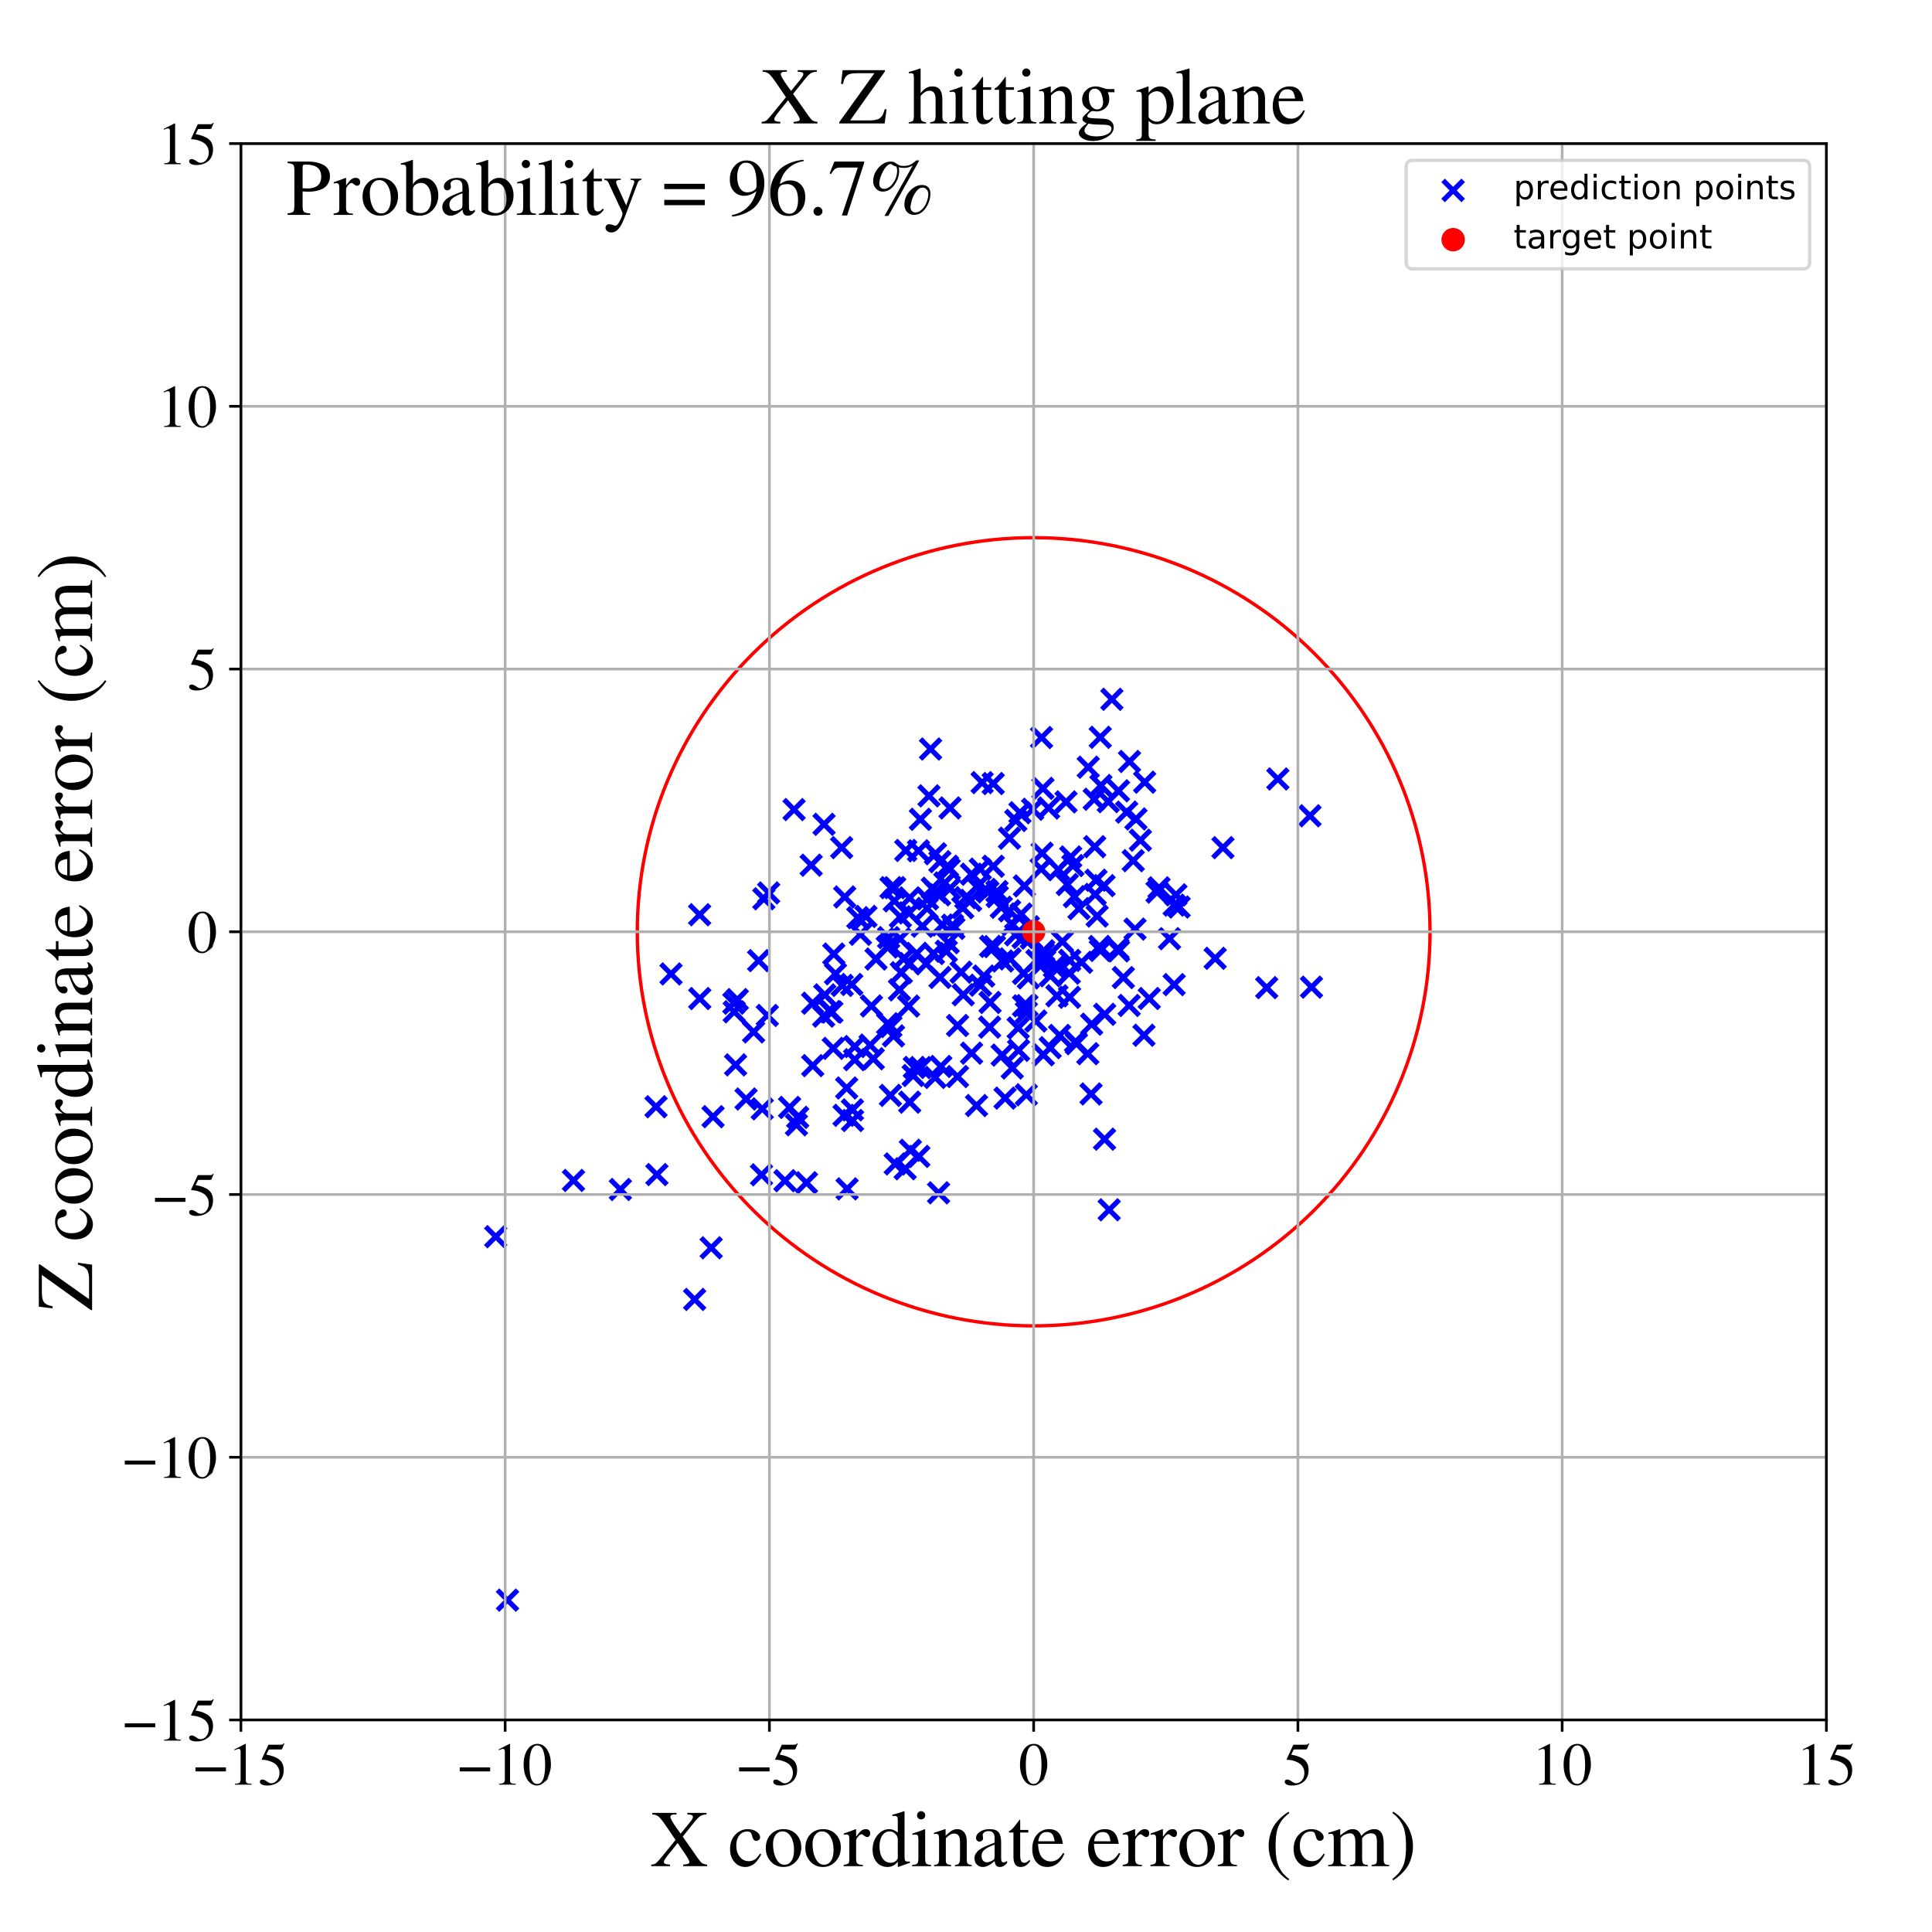 <?xml version="1.0" encoding="utf-8" standalone="no"?>
<!DOCTYPE svg PUBLIC "-//W3C//DTD SVG 1.1//EN"
  "http://www.w3.org/Graphics/SVG/1.1/DTD/svg11.dtd">
<!-- Created with matplotlib (https://matplotlib.org/) -->
<svg height="576pt" version="1.1" viewBox="0 0 576 576" width="576pt" xmlns="http://www.w3.org/2000/svg" xmlns:xlink="http://www.w3.org/1999/xlink">
 <defs>
  <style type="text/css">
*{stroke-linecap:butt;stroke-linejoin:round;}
  </style>
 </defs>
 <g id="figure_1">
  <g id="patch_1">
   <path d="M 0 576 
L 576 576 
L 576 0 
L 0 0 
z
" style="fill:#ffffff;"/>
  </g>
  <g id="axes_1">
   <g id="patch_2">
    <path d="M 71.822 512.784 
L 544.52 512.784 
L 544.52 42.802 
L 71.822 42.802 
z
" style="fill:#ffffff;"/>
   </g>
   <g id="PathCollection_1">
    <defs>
     <path d="M -3 3 
L 3 -3 
M -3 -3 
L 3 3 
" id="m8df99ceb9b" style="stroke:#0000ff;stroke-width:1.5;"/>
    </defs>
    <g clip-path="url(#peca1e2f8f7)">
     <use style="fill:#0000ff;stroke:#0000ff;stroke-width:1.5;" x="334.909" xlink:href="#m8df99ceb9b" y="291.45"/>
     <use style="fill:#0000ff;stroke:#0000ff;stroke-width:1.5;" x="254.141" xlink:href="#m8df99ceb9b" y="330.889"/>
     <use style="fill:#0000ff;stroke:#0000ff;stroke-width:1.5;" x="272.249" xlink:href="#m8df99ceb9b" y="320.647"/>
     <use style="fill:#0000ff;stroke:#0000ff;stroke-width:1.5;" x="251.835" xlink:href="#m8df99ceb9b" y="267.415"/>
     <use style="fill:#0000ff;stroke:#0000ff;stroke-width:1.5;" x="321.694" xlink:href="#m8df99ceb9b" y="270.89"/>
     <use style="fill:#0000ff;stroke:#0000ff;stroke-width:1.5;" x="276.109" xlink:href="#m8df99ceb9b" y="287.345"/>
     <use style="fill:#0000ff;stroke:#0000ff;stroke-width:1.5;" x="309.148" xlink:href="#m8df99ceb9b" y="286.376"/>
     <use style="fill:#0000ff;stroke:#0000ff;stroke-width:1.5;" x="254.81" xlink:href="#m8df99ceb9b" y="315.927"/>
     <use style="fill:#0000ff;stroke:#0000ff;stroke-width:1.5;" x="245.908" xlink:href="#m8df99ceb9b" y="296.612"/>
     <use style="fill:#0000ff;stroke:#0000ff;stroke-width:1.5;" x="305.026" xlink:href="#m8df99ceb9b" y="279.512"/>
     <use style="fill:#0000ff;stroke:#0000ff;stroke-width:1.5;" x="336.741" xlink:href="#m8df99ceb9b" y="227.023"/>
     <use style="fill:#0000ff;stroke:#0000ff;stroke-width:1.5;" x="212.027" xlink:href="#m8df99ceb9b" y="372.016"/>
     <use style="fill:#0000ff;stroke:#0000ff;stroke-width:1.5;" x="305.405" xlink:href="#m8df99ceb9b" y="264.123"/>
     <use style="fill:#0000ff;stroke:#0000ff;stroke-width:1.5;" x="298.784" xlink:href="#m8df99ceb9b" y="314.559"/>
     <use style="fill:#0000ff;stroke:#0000ff;stroke-width:1.5;" x="276.41" xlink:href="#m8df99ceb9b" y="270.83"/>
     <use style="fill:#0000ff;stroke:#0000ff;stroke-width:1.5;" x="333.265" xlink:href="#m8df99ceb9b" y="282.854"/>
     <use style="fill:#0000ff;stroke:#0000ff;stroke-width:1.5;" x="240.437" xlink:href="#m8df99ceb9b" y="352.612"/>
     <use style="fill:#0000ff;stroke:#0000ff;stroke-width:1.5;" x="308.818" xlink:href="#m8df99ceb9b" y="304.407"/>
     <use style="fill:#0000ff;stroke:#0000ff;stroke-width:1.5;" x="248.429" xlink:href="#m8df99ceb9b" y="312.557"/>
     <use style="fill:#0000ff;stroke:#0000ff;stroke-width:1.5;" x="280.145" xlink:href="#m8df99ceb9b" y="266.771"/>
     <use style="fill:#0000ff;stroke:#0000ff;stroke-width:1.5;" x="317.821" xlink:href="#m8df99ceb9b" y="239.085"/>
     <use style="fill:#0000ff;stroke:#0000ff;stroke-width:1.5;" x="273.278" xlink:href="#m8df99ceb9b" y="284.253"/>
     <use style="fill:#0000ff;stroke:#0000ff;stroke-width:1.5;" x="328.045" xlink:href="#m8df99ceb9b" y="283.364"/>
     <use style="fill:#0000ff;stroke:#0000ff;stroke-width:1.5;" x="277.952" xlink:href="#m8df99ceb9b" y="264.811"/>
     <use style="fill:#0000ff;stroke:#0000ff;stroke-width:1.5;" x="266.747" xlink:href="#m8df99ceb9b" y="264.648"/>
     <use style="fill:#0000ff;stroke:#0000ff;stroke-width:1.5;" x="279.821" xlink:href="#m8df99ceb9b" y="355.617"/>
     <use style="fill:#0000ff;stroke:#0000ff;stroke-width:1.5;" x="285.485" xlink:href="#m8df99ceb9b" y="305.734"/>
     <use style="fill:#0000ff;stroke:#0000ff;stroke-width:1.5;" x="270.875" xlink:href="#m8df99ceb9b" y="299.954"/>
     <use style="fill:#0000ff;stroke:#0000ff;stroke-width:1.5;" x="249.091" xlink:href="#m8df99ceb9b" y="290.328"/>
     <use style="fill:#0000ff;stroke:#0000ff;stroke-width:1.5;" x="293.294" xlink:href="#m8df99ceb9b" y="290.993"/>
     <use style="fill:#0000ff;stroke:#0000ff;stroke-width:1.5;" x="200.054" xlink:href="#m8df99ceb9b" y="290.368"/>
     <use style="fill:#0000ff;stroke:#0000ff;stroke-width:1.5;" x="377.655" xlink:href="#m8df99ceb9b" y="294.453"/>
     <use style="fill:#0000ff;stroke:#0000ff;stroke-width:1.5;" x="294.525" xlink:href="#m8df99ceb9b" y="265.908"/>
     <use style="fill:#0000ff;stroke:#0000ff;stroke-width:1.5;" x="362.286" xlink:href="#m8df99ceb9b" y="285.708"/>
     <use style="fill:#0000ff;stroke:#0000ff;stroke-width:1.5;" x="245.562" xlink:href="#m8df99ceb9b" y="302.959"/>
     <use style="fill:#0000ff;stroke:#0000ff;stroke-width:1.5;" x="151.312" xlink:href="#m8df99ceb9b" y="477.063"/>
     <use style="fill:#0000ff;stroke:#0000ff;stroke-width:1.5;" x="274.406" xlink:href="#m8df99ceb9b" y="244.27"/>
     <use style="fill:#0000ff;stroke:#0000ff;stroke-width:1.5;" x="227.038" xlink:href="#m8df99ceb9b" y="350.259"/>
     <use style="fill:#0000ff;stroke:#0000ff;stroke-width:1.5;" x="242.305" xlink:href="#m8df99ceb9b" y="317.694"/>
     <use style="fill:#0000ff;stroke:#0000ff;stroke-width:1.5;" x="293.767" xlink:href="#m8df99ceb9b" y="265.147"/>
     <use style="fill:#0000ff;stroke:#0000ff;stroke-width:1.5;" x="261.179" xlink:href="#m8df99ceb9b" y="285.926"/>
     <use style="fill:#0000ff;stroke:#0000ff;stroke-width:1.5;" x="311.458" xlink:href="#m8df99ceb9b" y="286.42"/>
     <use style="fill:#0000ff;stroke:#0000ff;stroke-width:1.5;" x="251.636" xlink:href="#m8df99ceb9b" y="332.522"/>
     <use style="fill:#0000ff;stroke:#0000ff;stroke-width:1.5;" x="147.8" xlink:href="#m8df99ceb9b" y="368.699"/>
     <use style="fill:#0000ff;stroke:#0000ff;stroke-width:1.5;" x="280.26" xlink:href="#m8df99ceb9b" y="291.407"/>
     <use style="fill:#0000ff;stroke:#0000ff;stroke-width:1.5;" x="298.522" xlink:href="#m8df99ceb9b" y="270.489"/>
     <use style="fill:#0000ff;stroke:#0000ff;stroke-width:1.5;" x="339.982" xlink:href="#m8df99ceb9b" y="250.491"/>
     <use style="fill:#0000ff;stroke:#0000ff;stroke-width:1.5;" x="287.176" xlink:href="#m8df99ceb9b" y="296.575"/>
     <use style="fill:#0000ff;stroke:#0000ff;stroke-width:1.5;" x="311.018" xlink:href="#m8df99ceb9b" y="284.243"/>
     <use style="fill:#0000ff;stroke:#0000ff;stroke-width:1.5;" x="313.138" xlink:href="#m8df99ceb9b" y="290.91"/>
     <use style="fill:#0000ff;stroke:#0000ff;stroke-width:1.5;" x="312.622" xlink:href="#m8df99ceb9b" y="240.898"/>
     <use style="fill:#0000ff;stroke:#0000ff;stroke-width:1.5;" x="329.153" xlink:href="#m8df99ceb9b" y="264.038"/>
     <use style="fill:#0000ff;stroke:#0000ff;stroke-width:1.5;" x="319.865" xlink:href="#m8df99ceb9b" y="258.055"/>
     <use style="fill:#0000ff;stroke:#0000ff;stroke-width:1.5;" x="287.028" xlink:href="#m8df99ceb9b" y="270.632"/>
     <use style="fill:#0000ff;stroke:#0000ff;stroke-width:1.5;" x="282.988" xlink:href="#m8df99ceb9b" y="259.221"/>
     <use style="fill:#0000ff;stroke:#0000ff;stroke-width:1.5;" x="306.172" xlink:href="#m8df99ceb9b" y="299.808"/>
     <use style="fill:#0000ff;stroke:#0000ff;stroke-width:1.5;" x="268.164" xlink:href="#m8df99ceb9b" y="295.121"/>
     <use style="fill:#0000ff;stroke:#0000ff;stroke-width:1.5;" x="237.824" xlink:href="#m8df99ceb9b" y="333.125"/>
     <use style="fill:#0000ff;stroke:#0000ff;stroke-width:1.5;" x="310.694" xlink:href="#m8df99ceb9b" y="254.357"/>
     <use style="fill:#0000ff;stroke:#0000ff;stroke-width:1.5;" x="302.845" xlink:href="#m8df99ceb9b" y="244.608"/>
     <use style="fill:#0000ff;stroke:#0000ff;stroke-width:1.5;" x="268.334" xlink:href="#m8df99ceb9b" y="279.909"/>
     <use style="fill:#0000ff;stroke:#0000ff;stroke-width:1.5;" x="296.111" xlink:href="#m8df99ceb9b" y="233.61"/>
     <use style="fill:#0000ff;stroke:#0000ff;stroke-width:1.5;" x="292.321" xlink:href="#m8df99ceb9b" y="293.727"/>
     <use style="fill:#0000ff;stroke:#0000ff;stroke-width:1.5;" x="276.529" xlink:href="#m8df99ceb9b" y="268"/>
     <use style="fill:#0000ff;stroke:#0000ff;stroke-width:1.5;" x="274.464" xlink:href="#m8df99ceb9b" y="318.281"/>
     <use style="fill:#0000ff;stroke:#0000ff;stroke-width:1.5;" x="296.482" xlink:href="#m8df99ceb9b" y="282.215"/>
     <use style="fill:#0000ff;stroke:#0000ff;stroke-width:1.5;" x="283.242" xlink:href="#m8df99ceb9b" y="240.878"/>
     <use style="fill:#0000ff;stroke:#0000ff;stroke-width:1.5;" x="219.31" xlink:href="#m8df99ceb9b" y="317.478"/>
     <use style="fill:#0000ff;stroke:#0000ff;stroke-width:1.5;" x="289.635" xlink:href="#m8df99ceb9b" y="260.627"/>
     <use style="fill:#0000ff;stroke:#0000ff;stroke-width:1.5;" x="276.967" xlink:href="#m8df99ceb9b" y="237.277"/>
     <use style="fill:#0000ff;stroke:#0000ff;stroke-width:1.5;" x="318.784" xlink:href="#m8df99ceb9b" y="290.131"/>
     <use style="fill:#0000ff;stroke:#0000ff;stroke-width:1.5;" x="255.748" xlink:href="#m8df99ceb9b" y="273.594"/>
     <use style="fill:#0000ff;stroke:#0000ff;stroke-width:1.5;" x="297.317" xlink:href="#m8df99ceb9b" y="267.307"/>
     <use style="fill:#0000ff;stroke:#0000ff;stroke-width:1.5;" x="241.839" xlink:href="#m8df99ceb9b" y="257.944"/>
     <use style="fill:#0000ff;stroke:#0000ff;stroke-width:1.5;" x="311.156" xlink:href="#m8df99ceb9b" y="283.464"/>
     <use style="fill:#0000ff;stroke:#0000ff;stroke-width:1.5;" x="295.327" xlink:href="#m8df99ceb9b" y="282.152"/>
     <use style="fill:#0000ff;stroke:#0000ff;stroke-width:1.5;" x="265.164" xlink:href="#m8df99ceb9b" y="281.799"/>
     <use style="fill:#0000ff;stroke:#0000ff;stroke-width:1.5;" x="300.984" xlink:href="#m8df99ceb9b" y="271.543"/>
     <use style="fill:#0000ff;stroke:#0000ff;stroke-width:1.5;" x="351.542" xlink:href="#m8df99ceb9b" y="270.428"/>
     <use style="fill:#0000ff;stroke:#0000ff;stroke-width:1.5;" x="326.512" xlink:href="#m8df99ceb9b" y="266.654"/>
     <use style="fill:#0000ff;stroke:#0000ff;stroke-width:1.5;" x="330.427" xlink:href="#m8df99ceb9b" y="238.999"/>
     <use style="fill:#0000ff;stroke:#0000ff;stroke-width:1.5;" x="341.265" xlink:href="#m8df99ceb9b" y="233.19"/>
     <use style="fill:#0000ff;stroke:#0000ff;stroke-width:1.5;" x="247.564" xlink:href="#m8df99ceb9b" y="301.601"/>
     <use style="fill:#0000ff;stroke:#0000ff;stroke-width:1.5;" x="326.747" xlink:href="#m8df99ceb9b" y="262.427"/>
     <use style="fill:#0000ff;stroke:#0000ff;stroke-width:1.5;" x="283.123" xlink:href="#m8df99ceb9b" y="264.986"/>
     <use style="fill:#0000ff;stroke:#0000ff;stroke-width:1.5;" x="318.199" xlink:href="#m8df99ceb9b" y="263.703"/>
     <use style="fill:#0000ff;stroke:#0000ff;stroke-width:1.5;" x="245.668" xlink:href="#m8df99ceb9b" y="245.756"/>
     <use style="fill:#0000ff;stroke:#0000ff;stroke-width:1.5;" x="250.934" xlink:href="#m8df99ceb9b" y="252.706"/>
     <use style="fill:#0000ff;stroke:#0000ff;stroke-width:1.5;" x="256.519" xlink:href="#m8df99ceb9b" y="278.546"/>
     <use style="fill:#0000ff;stroke:#0000ff;stroke-width:1.5;" x="344.956" xlink:href="#m8df99ceb9b" y="265.972"/>
     <use style="fill:#0000ff;stroke:#0000ff;stroke-width:1.5;" x="170.986" xlink:href="#m8df99ceb9b" y="351.936"/>
     <use style="fill:#0000ff;stroke:#0000ff;stroke-width:1.5;" x="310.942" xlink:href="#m8df99ceb9b" y="235.045"/>
     <use style="fill:#0000ff;stroke:#0000ff;stroke-width:1.5;" x="226.186" xlink:href="#m8df99ceb9b" y="286.406"/>
     <use style="fill:#0000ff;stroke:#0000ff;stroke-width:1.5;" x="302.791" xlink:href="#m8df99ceb9b" y="278.711"/>
     <use style="fill:#0000ff;stroke:#0000ff;stroke-width:1.5;" x="282.12" xlink:href="#m8df99ceb9b" y="283.591"/>
     <use style="fill:#0000ff;stroke:#0000ff;stroke-width:1.5;" x="282.697" xlink:href="#m8df99ceb9b" y="281.067"/>
     <use style="fill:#0000ff;stroke:#0000ff;stroke-width:1.5;" x="326.231" xlink:href="#m8df99ceb9b" y="238.282"/>
     <use style="fill:#0000ff;stroke:#0000ff;stroke-width:1.5;" x="219.812" xlink:href="#m8df99ceb9b" y="298.015"/>
     <use style="fill:#0000ff;stroke:#0000ff;stroke-width:1.5;" x="265.635" xlink:href="#m8df99ceb9b" y="264.645"/>
     <use style="fill:#0000ff;stroke:#0000ff;stroke-width:1.5;" x="296.137" xlink:href="#m8df99ceb9b" y="258.263"/>
     <use style="fill:#0000ff;stroke:#0000ff;stroke-width:1.5;" x="195.845" xlink:href="#m8df99ceb9b" y="350.181"/>
     <use style="fill:#0000ff;stroke:#0000ff;stroke-width:1.5;" x="311.06" xlink:href="#m8df99ceb9b" y="314.471"/>
     <use style="fill:#0000ff;stroke:#0000ff;stroke-width:1.5;" x="348.685" xlink:href="#m8df99ceb9b" y="279.858"/>
     <use style="fill:#0000ff;stroke:#0000ff;stroke-width:1.5;" x="326.373" xlink:href="#m8df99ceb9b" y="252.428"/>
     <use style="fill:#0000ff;stroke:#0000ff;stroke-width:1.5;" x="282.475" xlink:href="#m8df99ceb9b" y="258.259"/>
     <use style="fill:#0000ff;stroke:#0000ff;stroke-width:1.5;" x="364.604" xlink:href="#m8df99ceb9b" y="252.713"/>
     <use style="fill:#0000ff;stroke:#0000ff;stroke-width:1.5;" x="208.624" xlink:href="#m8df99ceb9b" y="297.702"/>
     <use style="fill:#0000ff;stroke:#0000ff;stroke-width:1.5;" x="280.957" xlink:href="#m8df99ceb9b" y="275.764"/>
     <use style="fill:#0000ff;stroke:#0000ff;stroke-width:1.5;" x="281.685" xlink:href="#m8df99ceb9b" y="263.226"/>
     <use style="fill:#0000ff;stroke:#0000ff;stroke-width:1.5;" x="275.017" xlink:href="#m8df99ceb9b" y="276.155"/>
     <use style="fill:#0000ff;stroke:#0000ff;stroke-width:1.5;" x="207.099" xlink:href="#m8df99ceb9b" y="387.411"/>
     <use style="fill:#0000ff;stroke:#0000ff;stroke-width:1.5;" x="306.587" xlink:href="#m8df99ceb9b" y="291.548"/>
     <use style="fill:#0000ff;stroke:#0000ff;stroke-width:1.5;" x="252.548" xlink:href="#m8df99ceb9b" y="354.442"/>
     <use style="fill:#0000ff;stroke:#0000ff;stroke-width:1.5;" x="280.492" xlink:href="#m8df99ceb9b" y="317.956"/>
     <use style="fill:#0000ff;stroke:#0000ff;stroke-width:1.5;" x="222.43" xlink:href="#m8df99ceb9b" y="327.657"/>
     <use style="fill:#0000ff;stroke:#0000ff;stroke-width:1.5;" x="304.082" xlink:href="#m8df99ceb9b" y="242.303"/>
     <use style="fill:#0000ff;stroke:#0000ff;stroke-width:1.5;" x="272.597" xlink:href="#m8df99ceb9b" y="318.236"/>
     <use style="fill:#0000ff;stroke:#0000ff;stroke-width:1.5;" x="306.586" xlink:href="#m8df99ceb9b" y="276.303"/>
     <use style="fill:#0000ff;stroke:#0000ff;stroke-width:1.5;" x="271.191" xlink:href="#m8df99ceb9b" y="287.244"/>
     <use style="fill:#0000ff;stroke:#0000ff;stroke-width:1.5;" x="218.792" xlink:href="#m8df99ceb9b" y="299.09"/>
     <use style="fill:#0000ff;stroke:#0000ff;stroke-width:1.5;" x="285.466" xlink:href="#m8df99ceb9b" y="320.962"/>
     <use style="fill:#0000ff;stroke:#0000ff;stroke-width:1.5;" x="266.624" xlink:href="#m8df99ceb9b" y="268.58"/>
     <use style="fill:#0000ff;stroke:#0000ff;stroke-width:1.5;" x="341.061" xlink:href="#m8df99ceb9b" y="308.645"/>
     <use style="fill:#0000ff;stroke:#0000ff;stroke-width:1.5;" x="270.041" xlink:href="#m8df99ceb9b" y="253.552"/>
     <use style="fill:#0000ff;stroke:#0000ff;stroke-width:1.5;" x="333.477" xlink:href="#m8df99ceb9b" y="283.5"/>
     <use style="fill:#0000ff;stroke:#0000ff;stroke-width:1.5;" x="313.098" xlink:href="#m8df99ceb9b" y="312.342"/>
     <use style="fill:#0000ff;stroke:#0000ff;stroke-width:1.5;" x="235.406" xlink:href="#m8df99ceb9b" y="330.155"/>
     <use style="fill:#0000ff;stroke:#0000ff;stroke-width:1.5;" x="322.445" xlink:href="#m8df99ceb9b" y="286.888"/>
     <use style="fill:#0000ff;stroke:#0000ff;stroke-width:1.5;" x="331.489" xlink:href="#m8df99ceb9b" y="208.486"/>
     <use style="fill:#0000ff;stroke:#0000ff;stroke-width:1.5;" x="289.659" xlink:href="#m8df99ceb9b" y="313.983"/>
     <use style="fill:#0000ff;stroke:#0000ff;stroke-width:1.5;" x="320.309" xlink:href="#m8df99ceb9b" y="267.34"/>
     <use style="fill:#0000ff;stroke:#0000ff;stroke-width:1.5;" x="292.254" xlink:href="#m8df99ceb9b" y="259.119"/>
     <use style="fill:#0000ff;stroke:#0000ff;stroke-width:1.5;" x="273.83" xlink:href="#m8df99ceb9b" y="253.656"/>
     <use style="fill:#0000ff;stroke:#0000ff;stroke-width:1.5;" x="253.934" xlink:href="#m8df99ceb9b" y="293.503"/>
     <use style="fill:#0000ff;stroke:#0000ff;stroke-width:1.5;" x="287.956" xlink:href="#m8df99ceb9b" y="267.625"/>
     <use style="fill:#0000ff;stroke:#0000ff;stroke-width:1.5;" x="295.166" xlink:href="#m8df99ceb9b" y="298.866"/>
     <use style="fill:#0000ff;stroke:#0000ff;stroke-width:1.5;" x="264.503" xlink:href="#m8df99ceb9b" y="282.342"/>
     <use style="fill:#0000ff;stroke:#0000ff;stroke-width:1.5;" x="248.585" xlink:href="#m8df99ceb9b" y="284.431"/>
     <use style="fill:#0000ff;stroke:#0000ff;stroke-width:1.5;" x="350.056" xlink:href="#m8df99ceb9b" y="293.548"/>
     <use style="fill:#0000ff;stroke:#0000ff;stroke-width:1.5;" x="242.271" xlink:href="#m8df99ceb9b" y="299.096"/>
     <use style="fill:#0000ff;stroke:#0000ff;stroke-width:1.5;" x="306.011" xlink:href="#m8df99ceb9b" y="301.883"/>
     <use style="fill:#0000ff;stroke:#0000ff;stroke-width:1.5;" x="315.338" xlink:href="#m8df99ceb9b" y="287.977"/>
     <use style="fill:#0000ff;stroke:#0000ff;stroke-width:1.5;" x="184.95" xlink:href="#m8df99ceb9b" y="354.63"/>
     <use style="fill:#0000ff;stroke:#0000ff;stroke-width:1.5;" x="271.031" xlink:href="#m8df99ceb9b" y="272.181"/>
     <use style="fill:#0000ff;stroke:#0000ff;stroke-width:1.5;" x="390.557" xlink:href="#m8df99ceb9b" y="243.217"/>
     <use style="fill:#0000ff;stroke:#0000ff;stroke-width:1.5;" x="318.927" xlink:href="#m8df99ceb9b" y="286.327"/>
     <use style="fill:#0000ff;stroke:#0000ff;stroke-width:1.5;" x="259.417" xlink:href="#m8df99ceb9b" y="311.586"/>
     <use style="fill:#0000ff;stroke:#0000ff;stroke-width:1.5;" x="330.692" xlink:href="#m8df99ceb9b" y="360.683"/>
     <use style="fill:#0000ff;stroke:#0000ff;stroke-width:1.5;" x="320.643" xlink:href="#m8df99ceb9b" y="310.585"/>
     <use style="fill:#0000ff;stroke:#0000ff;stroke-width:1.5;" x="335.897" xlink:href="#m8df99ceb9b" y="242.12"/>
     <use style="fill:#0000ff;stroke:#0000ff;stroke-width:1.5;" x="327.826" xlink:href="#m8df99ceb9b" y="282.18"/>
     <use style="fill:#0000ff;stroke:#0000ff;stroke-width:1.5;" x="303.556" xlink:href="#m8df99ceb9b" y="306.473"/>
     <use style="fill:#0000ff;stroke:#0000ff;stroke-width:1.5;" x="300.962" xlink:href="#m8df99ceb9b" y="249.901"/>
     <use style="fill:#0000ff;stroke:#0000ff;stroke-width:1.5;" x="271.219" xlink:href="#m8df99ceb9b" y="328.591"/>
     <use style="fill:#0000ff;stroke:#0000ff;stroke-width:1.5;" x="265.464" xlink:href="#m8df99ceb9b" y="326.576"/>
     <use style="fill:#0000ff;stroke:#0000ff;stroke-width:1.5;" x="260.346" xlink:href="#m8df99ceb9b" y="315.654"/>
     <use style="fill:#0000ff;stroke:#0000ff;stroke-width:1.5;" x="248.011" xlink:href="#m8df99ceb9b" y="301.735"/>
     <use style="fill:#0000ff;stroke:#0000ff;stroke-width:1.5;" x="280.214" xlink:href="#m8df99ceb9b" y="256.9"/>
     <use style="fill:#0000ff;stroke:#0000ff;stroke-width:1.5;" x="350.59" xlink:href="#m8df99ceb9b" y="266.788"/>
     <use style="fill:#0000ff;stroke:#0000ff;stroke-width:1.5;" x="307.87" xlink:href="#m8df99ceb9b" y="241.272"/>
     <use style="fill:#0000ff;stroke:#0000ff;stroke-width:1.5;" x="301.155" xlink:href="#m8df99ceb9b" y="285.889"/>
     <use style="fill:#0000ff;stroke:#0000ff;stroke-width:1.5;" x="289.378" xlink:href="#m8df99ceb9b" y="268.437"/>
     <use style="fill:#0000ff;stroke:#0000ff;stroke-width:1.5;" x="303.683" xlink:href="#m8df99ceb9b" y="313.135"/>
     <use style="fill:#0000ff;stroke:#0000ff;stroke-width:1.5;" x="291.131" xlink:href="#m8df99ceb9b" y="329.608"/>
     <use style="fill:#0000ff;stroke:#0000ff;stroke-width:1.5;" x="291.255" xlink:href="#m8df99ceb9b" y="264.395"/>
     <use style="fill:#0000ff;stroke:#0000ff;stroke-width:1.5;" x="292.807" xlink:href="#m8df99ceb9b" y="233.321"/>
     <use style="fill:#0000ff;stroke:#0000ff;stroke-width:1.5;" x="338.668" xlink:href="#m8df99ceb9b" y="244.156"/>
     <use style="fill:#0000ff;stroke:#0000ff;stroke-width:1.5;" x="258.166" xlink:href="#m8df99ceb9b" y="273.22"/>
     <use style="fill:#0000ff;stroke:#0000ff;stroke-width:1.5;" x="234.022" xlink:href="#m8df99ceb9b" y="352.009"/>
     <use style="fill:#0000ff;stroke:#0000ff;stroke-width:1.5;" x="268.714" xlink:href="#m8df99ceb9b" y="289.991"/>
     <use style="fill:#0000ff;stroke:#0000ff;stroke-width:1.5;" x="318.873" xlink:href="#m8df99ceb9b" y="297.325"/>
     <use style="fill:#0000ff;stroke:#0000ff;stroke-width:1.5;" x="278.789" xlink:href="#m8df99ceb9b" y="321.224"/>
     <use style="fill:#0000ff;stroke:#0000ff;stroke-width:1.5;" x="254.812" xlink:href="#m8df99ceb9b" y="312.009"/>
     <use style="fill:#0000ff;stroke:#0000ff;stroke-width:1.5;" x="265.599" xlink:href="#m8df99ceb9b" y="306.054"/>
     <use style="fill:#0000ff;stroke:#0000ff;stroke-width:1.5;" x="278.298" xlink:href="#m8df99ceb9b" y="284.283"/>
     <use style="fill:#0000ff;stroke:#0000ff;stroke-width:1.5;" x="338.382" xlink:href="#m8df99ceb9b" y="276.996"/>
     <use style="fill:#0000ff;stroke:#0000ff;stroke-width:1.5;" x="329.302" xlink:href="#m8df99ceb9b" y="339.631"/>
     <use style="fill:#0000ff;stroke:#0000ff;stroke-width:1.5;" x="328.024" xlink:href="#m8df99ceb9b" y="219.822"/>
     <use style="fill:#0000ff;stroke:#0000ff;stroke-width:1.5;" x="336.641" xlink:href="#m8df99ceb9b" y="299.759"/>
     <use style="fill:#0000ff;stroke:#0000ff;stroke-width:1.5;" x="264.634" xlink:href="#m8df99ceb9b" y="305.22"/>
     <use style="fill:#0000ff;stroke:#0000ff;stroke-width:1.5;" x="251.105" xlink:href="#m8df99ceb9b" y="293.783"/>
     <use style="fill:#0000ff;stroke:#0000ff;stroke-width:1.5;" x="380.976" xlink:href="#m8df99ceb9b" y="232.239"/>
     <use style="fill:#0000ff;stroke:#0000ff;stroke-width:1.5;" x="254.171" xlink:href="#m8df99ceb9b" y="334.062"/>
     <use style="fill:#0000ff;stroke:#0000ff;stroke-width:1.5;" x="304.439" xlink:href="#m8df99ceb9b" y="272.502"/>
     <use style="fill:#0000ff;stroke:#0000ff;stroke-width:1.5;" x="324.445" xlink:href="#m8df99ceb9b" y="228.726"/>
     <use style="fill:#0000ff;stroke:#0000ff;stroke-width:1.5;" x="301.882" xlink:href="#m8df99ceb9b" y="275.653"/>
     <use style="fill:#0000ff;stroke:#0000ff;stroke-width:1.5;" x="236.741" xlink:href="#m8df99ceb9b" y="241.364"/>
     <use style="fill:#0000ff;stroke:#0000ff;stroke-width:1.5;" x="224.687" xlink:href="#m8df99ceb9b" y="307.65"/>
     <use style="fill:#0000ff;stroke:#0000ff;stroke-width:1.5;" x="227.733" xlink:href="#m8df99ceb9b" y="267.966"/>
     <use style="fill:#0000ff;stroke:#0000ff;stroke-width:1.5;" x="299.643" xlink:href="#m8df99ceb9b" y="327.389"/>
     <use style="fill:#0000ff;stroke:#0000ff;stroke-width:1.5;" x="307.483" xlink:href="#m8df99ceb9b" y="279.66"/>
     <use style="fill:#0000ff;stroke:#0000ff;stroke-width:1.5;" x="311.037" xlink:href="#m8df99ceb9b" y="286.277"/>
     <use style="fill:#0000ff;stroke:#0000ff;stroke-width:1.5;" x="283.987" xlink:href="#m8df99ceb9b" y="275.836"/>
     <use style="fill:#0000ff;stroke:#0000ff;stroke-width:1.5;" x="268.425" xlink:href="#m8df99ceb9b" y="273.337"/>
     <use style="fill:#0000ff;stroke:#0000ff;stroke-width:1.5;" x="324.305" xlink:href="#m8df99ceb9b" y="314.14"/>
     <use style="fill:#0000ff;stroke:#0000ff;stroke-width:1.5;" x="269.394" xlink:href="#m8df99ceb9b" y="285.842"/>
     <use style="fill:#0000ff;stroke:#0000ff;stroke-width:1.5;" x="284.38" xlink:href="#m8df99ceb9b" y="276.785"/>
     <use style="fill:#0000ff;stroke:#0000ff;stroke-width:1.5;" x="208.585" xlink:href="#m8df99ceb9b" y="272.716"/>
     <use style="fill:#0000ff;stroke:#0000ff;stroke-width:1.5;" x="320.91" xlink:href="#m8df99ceb9b" y="311.163"/>
     <use style="fill:#0000ff;stroke:#0000ff;stroke-width:1.5;" x="305.991" xlink:href="#m8df99ceb9b" y="326.394"/>
     <use style="fill:#0000ff;stroke:#0000ff;stroke-width:1.5;" x="325.461" xlink:href="#m8df99ceb9b" y="305.348"/>
     <use style="fill:#0000ff;stroke:#0000ff;stroke-width:1.5;" x="319.218" xlink:href="#m8df99ceb9b" y="255.489"/>
     <use style="fill:#0000ff;stroke:#0000ff;stroke-width:1.5;" x="266.392" xlink:href="#m8df99ceb9b" y="308.839"/>
     <use style="fill:#0000ff;stroke:#0000ff;stroke-width:1.5;" x="229.166" xlink:href="#m8df99ceb9b" y="266.211"/>
     <use style="fill:#0000ff;stroke:#0000ff;stroke-width:1.5;" x="327.091" xlink:href="#m8df99ceb9b" y="273.115"/>
     <use style="fill:#0000ff;stroke:#0000ff;stroke-width:1.5;" x="266.901" xlink:href="#m8df99ceb9b" y="347.01"/>
     <use style="fill:#0000ff;stroke:#0000ff;stroke-width:1.5;" x="212.582" xlink:href="#m8df99ceb9b" y="332.922"/>
     <use style="fill:#0000ff;stroke:#0000ff;stroke-width:1.5;" x="345.541" xlink:href="#m8df99ceb9b" y="264.693"/>
     <use style="fill:#0000ff;stroke:#0000ff;stroke-width:1.5;" x="297.245" xlink:href="#m8df99ceb9b" y="265.804"/>
     <use style="fill:#0000ff;stroke:#0000ff;stroke-width:1.5;" x="305.151" xlink:href="#m8df99ceb9b" y="290.214"/>
     <use style="fill:#0000ff;stroke:#0000ff;stroke-width:1.5;" x="390.999" xlink:href="#m8df99ceb9b" y="294.308"/>
     <use style="fill:#0000ff;stroke:#0000ff;stroke-width:1.5;" x="314.359" xlink:href="#m8df99ceb9b" y="288.21"/>
     <use style="fill:#0000ff;stroke:#0000ff;stroke-width:1.5;" x="350.056" xlink:href="#m8df99ceb9b" y="269.86"/>
     <use style="fill:#0000ff;stroke:#0000ff;stroke-width:1.5;" x="264.932" xlink:href="#m8df99ceb9b" y="279.54"/>
     <use style="fill:#0000ff;stroke:#0000ff;stroke-width:1.5;" x="269.865" xlink:href="#m8df99ceb9b" y="348.454"/>
     <use style="fill:#0000ff;stroke:#0000ff;stroke-width:1.5;" x="325.284" xlink:href="#m8df99ceb9b" y="326.146"/>
     <use style="fill:#0000ff;stroke:#0000ff;stroke-width:1.5;" x="298.929" xlink:href="#m8df99ceb9b" y="286.513"/>
     <use style="fill:#0000ff;stroke:#0000ff;stroke-width:1.5;" x="333.459" xlink:href="#m8df99ceb9b" y="235.778"/>
     <use style="fill:#0000ff;stroke:#0000ff;stroke-width:1.5;" x="286.538" xlink:href="#m8df99ceb9b" y="289.852"/>
     <use style="fill:#0000ff;stroke:#0000ff;stroke-width:1.5;" x="316.744" xlink:href="#m8df99ceb9b" y="280.736"/>
     <use style="fill:#0000ff;stroke:#0000ff;stroke-width:1.5;" x="315.912" xlink:href="#m8df99ceb9b" y="308.694"/>
     <use style="fill:#0000ff;stroke:#0000ff;stroke-width:1.5;" x="310.522" xlink:href="#m8df99ceb9b" y="219.885"/>
     <use style="fill:#0000ff;stroke:#0000ff;stroke-width:1.5;" x="315.566" xlink:href="#m8df99ceb9b" y="259.288"/>
     <use style="fill:#0000ff;stroke:#0000ff;stroke-width:1.5;" x="271.41" xlink:href="#m8df99ceb9b" y="342.936"/>
     <use style="fill:#0000ff;stroke:#0000ff;stroke-width:1.5;" x="337.854" xlink:href="#m8df99ceb9b" y="256.602"/>
     <use style="fill:#0000ff;stroke:#0000ff;stroke-width:1.5;" x="259.808" xlink:href="#m8df99ceb9b" y="299.921"/>
     <use style="fill:#0000ff;stroke:#0000ff;stroke-width:1.5;" x="195.585" xlink:href="#m8df99ceb9b" y="329.96"/>
     <use style="fill:#0000ff;stroke:#0000ff;stroke-width:1.5;" x="271.201" xlink:href="#m8df99ceb9b" y="267.7"/>
     <use style="fill:#0000ff;stroke:#0000ff;stroke-width:1.5;" x="218.899" xlink:href="#m8df99ceb9b" y="301.657"/>
     <use style="fill:#0000ff;stroke:#0000ff;stroke-width:1.5;" x="329.348" xlink:href="#m8df99ceb9b" y="302.398"/>
     <use style="fill:#0000ff;stroke:#0000ff;stroke-width:1.5;" x="227.253" xlink:href="#m8df99ceb9b" y="330.587"/>
     <use style="fill:#0000ff;stroke:#0000ff;stroke-width:1.5;" x="228.766" xlink:href="#m8df99ceb9b" y="302.739"/>
     <use style="fill:#0000ff;stroke:#0000ff;stroke-width:1.5;" x="295.047" xlink:href="#m8df99ceb9b" y="306.232"/>
     <use style="fill:#0000ff;stroke:#0000ff;stroke-width:1.5;" x="342.638" xlink:href="#m8df99ceb9b" y="297.691"/>
     <use style="fill:#0000ff;stroke:#0000ff;stroke-width:1.5;" x="277.431" xlink:href="#m8df99ceb9b" y="223.311"/>
     <use style="fill:#0000ff;stroke:#0000ff;stroke-width:1.5;" x="305.154" xlink:href="#m8df99ceb9b" y="299.881"/>
     <use style="fill:#0000ff;stroke:#0000ff;stroke-width:1.5;" x="278.894" xlink:href="#m8df99ceb9b" y="254.533"/>
     <use style="fill:#0000ff;stroke:#0000ff;stroke-width:1.5;" x="310.418" xlink:href="#m8df99ceb9b" y="259.064"/>
     <use style="fill:#0000ff;stroke:#0000ff;stroke-width:1.5;" x="279.093" xlink:href="#m8df99ceb9b" y="265.983"/>
     <use style="fill:#0000ff;stroke:#0000ff;stroke-width:1.5;" x="301.798" xlink:href="#m8df99ceb9b" y="318.405"/>
     <use style="fill:#0000ff;stroke:#0000ff;stroke-width:1.5;" x="252.422" xlink:href="#m8df99ceb9b" y="324.367"/>
     <use style="fill:#0000ff;stroke:#0000ff;stroke-width:1.5;" x="237.447" xlink:href="#m8df99ceb9b" y="335.335"/>
     <use style="fill:#0000ff;stroke:#0000ff;stroke-width:1.5;" x="328.217" xlink:href="#m8df99ceb9b" y="234.186"/>
     <use style="fill:#0000ff;stroke:#0000ff;stroke-width:1.5;" x="273.943" xlink:href="#m8df99ceb9b" y="344.772"/>
     <use style="fill:#0000ff;stroke:#0000ff;stroke-width:1.5;" x="315.108" xlink:href="#m8df99ceb9b" y="296.891"/>
    </g>
   </g>
   <g id="PathCollection_2">
    <defs>
     <path d="M 0 3 
C 0.796 3 1.559 2.684 2.121 2.121 
C 2.684 1.559 3 0.796 3 0 
C 3 -0.796 2.684 -1.559 2.121 -2.121 
C 1.559 -2.684 0.796 -3 0 -3 
C -0.796 -3 -1.559 -2.684 -2.121 -2.121 
C -2.684 -1.559 -3 -0.796 -3 0 
C -3 0.796 -2.684 1.559 -2.121 2.121 
C -1.559 2.684 -0.796 3 0 3 
z
" id="ma77c25f87b" style="stroke:#ff0000;"/>
    </defs>
    <g clip-path="url(#peca1e2f8f7)">
     <use style="fill:#ff0000;stroke:#ff0000;" x="308.171" xlink:href="#ma77c25f87b" y="277.793"/>
    </g>
   </g>
   <g id="patch_3">
    <path clip-path="url(#peca1e2f8f7)" d="M 308.171 395.288 
C 339.511 395.288 369.572 382.908 391.733 360.875 
C 413.894 338.841 426.346 308.953 426.346 277.793 
C 426.346 246.633 413.894 216.745 391.733 194.711 
C 369.572 172.677 339.511 160.297 308.171 160.297 
C 276.831 160.297 246.77 172.677 224.609 194.711 
C 202.448 216.745 189.997 246.633 189.997 277.793 
C 189.997 308.953 202.448 338.841 224.609 360.875 
C 246.77 382.908 276.831 395.288 308.171 395.288 
z
" style="fill:none;stroke:#ff0000;stroke-linejoin:miter;"/>
   </g>
   <g id="matplotlib.axis_1">
    <g id="xtick_1">
     <g id="line2d_1">
      <path clip-path="url(#peca1e2f8f7)" d="M 71.822 512.784 
L 71.822 42.802 
" style="fill:none;stroke:#b0b0b0;stroke-linecap:square;stroke-width:0.8;"/>
     </g>
     <g id="line2d_2">
      <defs>
       <path d="M 0 0 
L 0 3.5 
" id="mdae41ba08c" style="stroke:#000000;stroke-width:0.8;"/>
      </defs>
      <g>
       <use style="stroke:#000000;stroke-width:0.8;" x="71.822" xlink:href="#mdae41ba08c" y="512.784"/>
      </g>
     </g>
     <g id="text_1">
      <!-- −15 -->
      <defs>
       <path d="M 3 22 
L 3 28.594 
L 53.406 28.594 
L 53.406 22 
z
" id="FreeSerif-8722"/>
       <path d="M 18.297 59.297 
Q 16.5 59.297 11.094 57.094 
L 11.094 58.5 
L 29.094 67.594 
L 29.906 67.406 
L 29.906 7.406 
Q 29.906 3.797 31.703 2.688 
Q 33.5 1.594 39.406 1.5 
L 39.406 0 
L 11.797 0 
L 11.797 1.5 
Q 17.406 1.703 19.344 3.141 
Q 21.297 4.594 21.297 9.297 
L 21.297 54.594 
Q 21.297 59.297 18.297 59.297 
z
" id="FreeSerif-49"/>
       <path d="M 35.703 19.406 
Q 35.703 24.703 33.344 28.797 
Q 31 32.906 27.641 35.156 
Q 24.297 37.406 20.141 38.844 
Q 16 40.297 12.953 40.75 
Q 9.906 41.203 7.594 41.203 
Q 6.406 41.203 6.406 42 
Q 6.406 42.297 6.5 42.5 
L 17.406 66.203 
L 38.297 66.203 
Q 39.906 66.203 40.844 66.703 
Q 41.797 67.203 42.906 68.797 
L 43.797 68.094 
L 40 59.203 
Q 39.594 58.297 37.703 58.297 
L 18.094 58.297 
L 13.906 49.797 
Q 28.5 47.203 35.594 41.344 
Q 42.703 35.5 42.703 24.203 
Q 42.703 18.297 40.844 13.688 
Q 39 9.094 36.141 6.297 
Q 33.297 3.5 29.547 1.703 
Q 25.797 -0.094 22.344 -0.75 
Q 18.906 -1.406 15.406 -1.406 
Q 9.797 -1.406 6.5 0.25 
Q 3.203 1.906 3.203 4.797 
Q 3.203 8.5 7.5 8.5 
Q 10.297 8.5 14.75 5.391 
Q 19.203 2.297 21.797 2.297 
Q 27.703 2.297 31.703 7.25 
Q 35.703 12.203 35.703 19.406 
z
" id="FreeSerif-53"/>
      </defs>
      <g transform="translate(57.746 532.077)scale(0.18 -0.18)">
       <use xlink:href="#FreeSerif-8722"/>
       <use x="56.4" xlink:href="#FreeSerif-49"/>
       <use x="106.4" xlink:href="#FreeSerif-53"/>
      </g>
     </g>
    </g>
    <g id="xtick_2">
     <g id="line2d_3">
      <path clip-path="url(#peca1e2f8f7)" d="M 150.605 512.784 
L 150.605 42.802 
" style="fill:none;stroke:#b0b0b0;stroke-linecap:square;stroke-width:0.8;"/>
     </g>
     <g id="line2d_4">
      <g>
       <use style="stroke:#000000;stroke-width:0.8;" x="150.605" xlink:href="#mdae41ba08c" y="512.784"/>
      </g>
     </g>
     <g id="text_2">
      <!-- −10 -->
      <defs>
       <path d="M 47.594 17.797 
Q 35.203 -1.406 25 -1.406 
Q 14.797 -1.406 8.594 8.391 
Q 2.406 18.203 2.406 33.594 
Q 2.406 48.094 8.594 57.844 
Q 14.797 67.594 25.406 67.594 
Q 35.203 67.594 41.391 58 
Q 47.594 48.406 47.594 33 
Q 47.594 17.797 35.203 -1.406 
z
M 25.094 65 
Q 12 65 12 32.703 
Q 12 1.203 25 1.203 
Q 38 1.203 38 32.797 
Q 38 48.5 34.703 56.75 
Q 31.406 65 25.094 65 
z
" id="FreeSerif-48"/>
      </defs>
      <g transform="translate(136.529 532.077)scale(0.18 -0.18)">
       <use xlink:href="#FreeSerif-8722"/>
       <use x="56.4" xlink:href="#FreeSerif-49"/>
       <use x="106.4" xlink:href="#FreeSerif-48"/>
      </g>
     </g>
    </g>
    <g id="xtick_3">
     <g id="line2d_5">
      <path clip-path="url(#peca1e2f8f7)" d="M 229.388 512.784 
L 229.388 42.802 
" style="fill:none;stroke:#b0b0b0;stroke-linecap:square;stroke-width:0.8;"/>
     </g>
     <g id="line2d_6">
      <g>
       <use style="stroke:#000000;stroke-width:0.8;" x="229.388" xlink:href="#mdae41ba08c" y="512.784"/>
      </g>
     </g>
     <g id="text_3">
      <!-- −5 -->
      <g transform="translate(219.812 532.077)scale(0.18 -0.18)">
       <use xlink:href="#FreeSerif-8722"/>
       <use x="56.4" xlink:href="#FreeSerif-53"/>
      </g>
     </g>
    </g>
    <g id="xtick_4">
     <g id="line2d_7">
      <path clip-path="url(#peca1e2f8f7)" d="M 308.171 512.784 
L 308.171 42.802 
" style="fill:none;stroke:#b0b0b0;stroke-linecap:square;stroke-width:0.8;"/>
     </g>
     <g id="line2d_8">
      <g>
       <use style="stroke:#000000;stroke-width:0.8;" x="308.171" xlink:href="#mdae41ba08c" y="512.784"/>
      </g>
     </g>
     <g id="text_4">
      <!-- 0 -->
      <g transform="translate(303.671 532.077)scale(0.18 -0.18)">
       <use xlink:href="#FreeSerif-48"/>
      </g>
     </g>
    </g>
    <g id="xtick_5">
     <g id="line2d_9">
      <path clip-path="url(#peca1e2f8f7)" d="M 386.954 512.784 
L 386.954 42.802 
" style="fill:none;stroke:#b0b0b0;stroke-linecap:square;stroke-width:0.8;"/>
     </g>
     <g id="line2d_10">
      <g>
       <use style="stroke:#000000;stroke-width:0.8;" x="386.954" xlink:href="#mdae41ba08c" y="512.784"/>
      </g>
     </g>
     <g id="text_5">
      <!-- 5 -->
      <g transform="translate(382.454 532.077)scale(0.18 -0.18)">
       <use xlink:href="#FreeSerif-53"/>
      </g>
     </g>
    </g>
    <g id="xtick_6">
     <g id="line2d_11">
      <path clip-path="url(#peca1e2f8f7)" d="M 465.737 512.784 
L 465.737 42.802 
" style="fill:none;stroke:#b0b0b0;stroke-linecap:square;stroke-width:0.8;"/>
     </g>
     <g id="line2d_12">
      <g>
       <use style="stroke:#000000;stroke-width:0.8;" x="465.737" xlink:href="#mdae41ba08c" y="512.784"/>
      </g>
     </g>
     <g id="text_6">
      <!-- 10 -->
      <g transform="translate(456.737 532.077)scale(0.18 -0.18)">
       <use xlink:href="#FreeSerif-49"/>
       <use x="50" xlink:href="#FreeSerif-48"/>
      </g>
     </g>
    </g>
    <g id="xtick_7">
     <g id="line2d_13">
      <path clip-path="url(#peca1e2f8f7)" d="M 544.52 512.784 
L 544.52 42.802 
" style="fill:none;stroke:#b0b0b0;stroke-linecap:square;stroke-width:0.8;"/>
     </g>
     <g id="line2d_14">
      <g>
       <use style="stroke:#000000;stroke-width:0.8;" x="544.52" xlink:href="#mdae41ba08c" y="512.784"/>
      </g>
     </g>
     <g id="text_7">
      <!-- 15 -->
      <g transform="translate(535.52 532.077)scale(0.18 -0.18)">
       <use xlink:href="#FreeSerif-49"/>
       <use x="50" xlink:href="#FreeSerif-53"/>
      </g>
     </g>
    </g>
    <g id="text_8">
     <!-- X coordinate error (cm) -->
     <defs>
      <path d="M 69.594 66.203 
L 69.594 64.297 
Q 64.703 64 62.047 62.344 
Q 59.406 60.703 54.703 54.906 
L 40.094 36.703 
L 59.297 9.297 
Q 62.297 5 64.297 3.703 
Q 66.297 2.406 70.406 1.906 
L 70.406 0 
L 40.703 0 
L 40.703 1.906 
Q 44.797 2.297 46.594 2.938 
Q 48.406 3.594 48.406 5 
Q 48.406 7.203 43.297 14.797 
L 33.797 28.797 
L 21.906 14 
Q 16.703 7.5 16.703 5.406 
Q 16.703 3.703 18.297 2.953 
Q 19.906 2.203 24.297 1.906 
L 24.297 0 
L 1 0 
L 1 1.906 
Q 4.906 2.203 7 3.797 
Q 9.094 5.406 15.5 13.297 
L 31.203 32.594 
L 20.297 48.594 
Q 13.297 58.906 10.25 61.5 
Q 7.203 64.094 2.203 64.297 
L 2.203 66.203 
L 32.406 66.203 
L 32.406 64.297 
L 29.594 64.203 
Q 24.797 64.094 24.797 61.297 
Q 24.797 58.094 33.297 46.297 
L 37.5 40.406 
L 48.797 54.203 
Q 52.797 59.203 52.797 61.094 
Q 52.797 62.797 51.344 63.438 
Q 49.906 64.094 45.797 64.297 
L 45.797 66.203 
z
" id="FreeSerif-88"/>
      <path id="FreeSerif-32"/>
      <path d="M 2.5 21.297 
Q 2.5 32.406 9.047 39.203 
Q 15.594 46 24.406 46 
Q 30.703 46 35.25 42.953 
Q 39.797 39.906 39.797 35.703 
Q 39.797 34 38.391 32.75 
Q 37 31.5 35 31.5 
Q 31.594 31.5 30.297 36.094 
L 29.703 38.297 
Q 28.906 41.094 27.703 42.094 
Q 26.5 43.094 23.797 43.094 
Q 17.703 43.094 13.953 38.25 
Q 10.203 33.406 10.203 25.703 
Q 10.203 17.094 14.547 11.641 
Q 18.906 6.203 25.703 6.203 
Q 30 6.203 33.094 8.25 
Q 36.203 10.297 39.797 15.594 
L 41.203 14.703 
Q 40.203 12.703 39.453 11.391 
Q 38.703 10.094 36.75 7.5 
Q 34.797 4.906 32.891 3.297 
Q 31 1.703 27.891 0.344 
Q 24.797 -1 21.5 -1 
Q 13.203 -1 7.844 5.25 
Q 2.5 11.5 2.5 21.297 
z
" id="FreeSerif-99"/>
      <path d="M 24.594 46 
Q 34.203 46 40.391 39.594 
Q 46.594 33.203 46.594 23.406 
Q 46.594 13 40.188 6 
Q 33.797 -1 24.391 -1 
Q 15 -1 8.75 5.75 
Q 2.5 12.5 2.5 22.594 
Q 2.5 32.906 8.641 39.453 
Q 14.797 46 24.594 46 
z
M 11.5 27.5 
Q 11.5 16.797 15.391 9.297 
Q 19.297 1.797 25.594 1.797 
Q 31.203 1.797 34.391 6.594 
Q 37.594 11.406 37.594 19.906 
Q 37.594 30.203 33.594 36.703 
Q 29.594 43.203 23.297 43.203 
Q 18 43.203 14.75 38.891 
Q 11.5 34.594 11.5 27.5 
z
" id="FreeSerif-111"/>
      <path d="M 30.094 36.203 
Q 28.594 36.203 26.391 37.953 
Q 24.203 39.703 23.5 39.703 
Q 21.5 39.703 19 36.797 
Q 16.5 33.906 16.5 31.5 
L 16.5 9 
Q 16.5 4.703 18.203 3.203 
Q 19.906 1.703 25 1.5 
L 25 0 
L 1 0 
L 1 1.5 
Q 5.797 2.406 6.938 3.5 
Q 8.094 4.594 8.094 8.406 
L 8.094 33.406 
Q 8.094 36.703 7.344 38.047 
Q 6.594 39.406 4.703 39.406 
Q 3.094 39.406 1.203 39 
L 1.203 40.594 
Q 9.203 43.203 16 46 
L 16.5 45.797 
L 16.5 36.594 
Q 20.203 41.906 22.797 43.953 
Q 25.406 46 28.5 46 
Q 31.094 46 32.547 44.594 
Q 34 43.203 34 40.703 
Q 34 38.594 32.953 37.391 
Q 31.906 36.203 30.094 36.203 
z
" id="FreeSerif-114"/>
      <path d="M 34.203 -1 
L 33.797 -0.703 
L 33.797 5.703 
Q 29 -1 21 -1 
Q 12.703 -1 7.594 4.953 
Q 2.5 10.906 2.5 20.5 
Q 2.5 31.094 8.594 38.547 
Q 14.703 46 23.297 46 
Q 28.703 46 33.797 41.703 
L 33.797 57.297 
Q 33.797 60.406 32.891 61.406 
Q 32 62.406 29.203 62.406 
Q 27.797 62.406 27 62.297 
L 27 63.906 
Q 36.094 66.297 41.703 68.297 
L 42.203 68.094 
L 42.203 11.406 
Q 42.203 7.906 43.047 6.797 
Q 43.906 5.703 46.594 5.703 
Q 47.094 5.703 48.906 5.797 
L 48.906 4.203 
z
M 24.906 4.203 
Q 28.703 4.203 31.25 6.344 
Q 33.797 8.5 33.797 10.203 
L 33.797 33.203 
Q 33.797 37.203 30.688 40.203 
Q 27.594 43.203 23.594 43.203 
Q 17.906 43.203 14.5 38.094 
Q 11.094 33 11.094 24.5 
Q 11.094 15.297 14.891 9.75 
Q 18.703 4.203 24.906 4.203 
z
" id="FreeSerif-100"/>
      <path d="M 6.203 39.297 
Q 4 39.297 2 39 
L 2 40.5 
Q 9 42.5 17.5 46 
L 17.906 45.703 
L 17.906 10.203 
Q 17.906 4.797 19.156 3.344 
Q 20.406 1.906 25.297 1.5 
L 25.297 0 
L 1.594 0 
L 1.594 1.5 
Q 6.797 1.797 8.141 3.297 
Q 9.5 4.797 9.5 10.203 
L 9.5 33.406 
Q 9.5 36.703 8.75 38 
Q 8 39.297 6.203 39.297 
z
M 12.797 68.297 
Q 15 68.297 16.5 66.797 
Q 18 65.297 18 63.203 
Q 18 61 16.5 59.547 
Q 15 58.094 12.797 58.094 
Q 10.703 58.094 9.25 59.594 
Q 7.797 61.094 7.797 63.188 
Q 7.797 65.297 9.297 66.797 
Q 10.797 68.297 12.797 68.297 
z
" id="FreeSerif-105"/>
      <path d="M 1 39.797 
L 1 41.5 
Q 8.406 43.703 14.797 46 
L 15.5 45.797 
L 15.5 37.906 
Q 20.594 42.703 23.547 44.344 
Q 26.5 46 30 46 
Q 35.5 46 38.641 42.047 
Q 41.797 38.094 41.797 31 
L 41.797 8.094 
Q 41.797 4.406 43 3.156 
Q 44.203 1.906 47.906 1.5 
L 47.906 0 
L 27.094 0 
L 27.094 1.5 
Q 30.906 1.797 32.156 3.5 
Q 33.406 5.203 33.406 9.906 
L 33.406 30.797 
Q 33.406 40.5 26.094 40.5 
Q 23.594 40.5 21.5 39.344 
Q 19.406 38.203 15.797 34.797 
L 15.797 6.703 
Q 15.797 4 17.188 2.891 
Q 18.594 1.797 22.406 1.5 
L 22.406 0 
L 1.203 0 
L 1.203 1.5 
Q 5 1.797 6.203 3.25 
Q 7.406 4.703 7.406 9 
L 7.406 33.797 
Q 7.406 37.5 6.594 38.844 
Q 5.797 40.203 3.703 40.203 
Q 1.797 40.203 1 39.797 
z
" id="FreeSerif-110"/>
      <path d="M 2.5 9.703 
Q 2.5 11.5 2.891 13.047 
Q 3.297 14.594 4.297 15.938 
Q 5.297 17.297 6.188 18.391 
Q 7.094 19.5 8.891 20.641 
Q 10.703 21.797 11.891 22.547 
Q 13.094 23.297 15.547 24.344 
Q 18 25.406 19.297 25.953 
Q 20.594 26.5 23.391 27.594 
Q 26.203 28.703 27.5 29.203 
L 27.5 35.297 
Q 27.5 43.594 19.906 43.594 
Q 16.906 43.594 14.797 42.141 
Q 12.703 40.703 12.703 38.703 
Q 12.703 37.906 12.953 36.5 
Q 13.203 35.094 13.203 34.703 
Q 13.203 33 11.844 31.75 
Q 10.5 30.5 8.703 30.5 
Q 7 30.5 5.703 31.797 
Q 4.406 33.094 4.406 34.797 
Q 4.406 39.5 9.25 42.75 
Q 14.094 46 21.203 46 
Q 29.406 46 32.5 42.047 
Q 35.594 38.094 35.594 30 
L 35.594 10.5 
Q 35.594 7.203 36.25 5.953 
Q 36.906 4.703 38.594 4.703 
Q 40.703 4.703 43 6.594 
L 43 4 
Q 40.406 1.094 38.453 0.047 
Q 36.5 -1 34 -1 
Q 30.906 -1 29.453 0.703 
Q 28 2.406 27.594 6.297 
Q 19 -1 13 -1 
Q 8.406 -1 5.453 2 
Q 2.5 5 2.5 9.703 
z
M 27.5 12.297 
L 27.5 26.797 
Q 18.5 23.5 14.891 20.391 
Q 11.297 17.297 11.297 12.906 
Q 11.297 8.797 13.297 6.797 
Q 15.297 4.797 17.594 4.797 
Q 21 4.797 24.906 7.094 
Q 26.5 8 27 9 
Q 27.5 10 27.5 12.297 
z
" id="FreeSerif-97"/>
      <path d="M 25.906 45 
L 25.906 41.797 
L 15.797 41.797 
L 15.797 13.203 
Q 15.797 8.5 17 6.344 
Q 18.203 4.203 21 4.203 
Q 24.094 4.203 27 7.703 
L 28.297 6.594 
Q 23.5 -1 16.297 -1 
Q 7.406 -1 7.406 11.703 
L 7.406 41.797 
L 2.094 41.797 
Q 1.703 42.094 1.703 42.5 
Q 1.703 43 2 43.297 
Q 2.297 43.594 3.141 44.141 
Q 4 44.703 5.203 45.641 
Q 6.406 46.594 8.5 49.094 
Q 10.594 51.594 13.094 55.094 
Q 14.703 57.406 15.094 57.906 
Q 15.797 57.906 15.797 56.594 
L 15.797 45 
z
" id="FreeSerif-116"/>
      <path d="M 9.703 27.703 
Q 9.906 21.406 11.406 16.844 
Q 12.906 12.297 15.297 10.047 
Q 17.703 7.797 20.141 6.844 
Q 22.594 5.906 25.297 5.906 
Q 30.094 5.906 33.641 8.297 
Q 37.203 10.703 40.797 16.406 
L 42.406 15.703 
Q 39.297 7.594 33.797 3.297 
Q 28.297 -1 21.203 -1 
Q 12.594 -1 7.547 5.047 
Q 2.5 11.094 2.5 21.406 
Q 2.5 32.5 8.344 39.25 
Q 14.203 46 23.406 46 
Q 31 46 35.203 41.453 
Q 39.406 36.906 40.5 27.703 
z
M 9.906 30.906 
L 30.297 30.906 
Q 29.297 37.406 27.188 39.906 
Q 25.094 42.406 20.5 42.406 
Q 11.5 42.406 9.906 30.906 
z
" id="FreeSerif-101"/>
      <path d="M 29.203 -17.703 
Q 26.594 -16.094 23.797 -13.844 
Q 21 -11.594 17.453 -7.594 
Q 13.906 -3.594 11.203 0.953 
Q 8.5 5.5 6.641 11.891 
Q 4.797 18.297 4.797 25.203 
Q 4.797 32.406 6.641 38.844 
Q 8.5 45.297 11 49.547 
Q 13.5 53.797 17.344 57.75 
Q 21.203 61.703 23.703 63.594 
Q 26.203 65.5 29.5 67.594 
L 30.406 66 
Q 26 62.406 23.297 59.5 
Q 20.594 56.594 18.094 51.938 
Q 15.594 47.297 14.5 40.844 
Q 13.406 34.406 13.406 25.5 
Q 13.406 16.203 14.5 9.5 
Q 15.594 2.797 18.094 -1.953 
Q 20.594 -6.703 23.297 -9.703 
Q 26 -12.703 30.406 -16.094 
z
" id="FreeSerif-40"/>
      <path d="M 1.297 39.797 
L 1.297 41.5 
Q 8.5 43.5 15.297 46 
L 16 45.797 
L 16 38.297 
Q 22.203 43 25.203 44.5 
Q 28.203 46 31.5 46 
Q 39.406 46 42.094 37.594 
Q 49.906 46 58.406 46 
Q 70 46 70 28.203 
L 70 7.594 
Q 70 2 74.297 1.703 
L 76.906 1.5 
L 76.906 0 
L 55 0 
L 55 1.5 
Q 59.406 2 60.5 3.203 
Q 61.594 4.406 61.594 8.703 
L 61.594 29.797 
Q 61.594 36 60 38.391 
Q 58.406 40.797 54.094 40.797 
Q 47.5 40.797 43.203 34.703 
L 43.203 9.5 
Q 43.203 4.797 44.641 3.188 
Q 46.094 1.594 50.406 1.5 
L 50.406 0 
L 28 0 
L 28 1.5 
Q 32.297 1.797 33.547 3.094 
Q 34.797 4.406 34.797 8.594 
L 34.797 30.297 
Q 34.797 40.797 28.203 40.797 
Q 25.406 40.797 21.953 39.391 
Q 18.5 38 16.406 34.906 
L 16.406 6.703 
Q 16.406 3.797 17.797 2.75 
Q 19.203 1.703 23.203 1.5 
L 23.203 0 
L 1 0 
L 1 1.5 
Q 5.203 1.594 6.594 3 
Q 8 4.406 8 8.5 
L 8 33.797 
Q 8 37.406 7.25 38.797 
Q 6.5 40.203 4.5 40.203 
Q 3 40.203 1.297 39.797 
z
" id="FreeSerif-109"/>
      <path d="M 4.047 67.703 
Q 6.656 66.094 9.453 63.844 
Q 12.25 61.594 15.797 57.594 
Q 19.344 53.594 22.047 49.047 
Q 24.75 44.5 26.594 38.094 
Q 28.453 31.703 28.453 24.797 
Q 28.453 17.594 26.594 11.141 
Q 24.75 4.703 22.25 0.453 
Q 19.75 -3.797 15.891 -7.75 
Q 12.047 -11.703 9.547 -13.594 
Q 7.047 -15.5 3.75 -17.594 
L 2.844 -16 
Q 7.25 -12.406 9.953 -9.5 
Q 12.656 -6.594 15.156 -1.938 
Q 17.656 2.703 18.75 9.141 
Q 19.844 15.594 19.844 24.5 
Q 19.844 33.797 18.75 40.5 
Q 17.656 47.203 15.156 51.953 
Q 12.656 56.703 9.953 59.703 
Q 7.25 62.703 2.844 66.094 
z
" id="FreeSerif-41"/>
     </defs>
     <g transform="translate(193.922 556.375)scale(0.24 -0.24)">
      <use xlink:href="#FreeSerif-88"/>
      <use x="71.4" xlink:href="#FreeSerif-32"/>
      <use x="96.4" xlink:href="#FreeSerif-99"/>
      <use x="140.784" xlink:href="#FreeSerif-111"/>
      <use x="189.884" xlink:href="#FreeSerif-111"/>
      <use x="238.969" xlink:href="#FreeSerif-114"/>
      <use x="273.453" xlink:href="#FreeSerif-100"/>
      <use x="323.353" xlink:href="#FreeSerif-105"/>
      <use x="351.137" xlink:href="#FreeSerif-110"/>
      <use x="400.037" xlink:href="#FreeSerif-97"/>
      <use x="443.522" xlink:href="#FreeSerif-116"/>
      <use x="471.822" xlink:href="#FreeSerif-101"/>
      <use x="516.222" xlink:href="#FreeSerif-32"/>
      <use x="541.222" xlink:href="#FreeSerif-101"/>
      <use x="585.606" xlink:href="#FreeSerif-114"/>
      <use x="620.106" xlink:href="#FreeSerif-114"/>
      <use x="654.59" xlink:href="#FreeSerif-111"/>
      <use x="703.675" xlink:href="#FreeSerif-114"/>
      <use x="738.175" xlink:href="#FreeSerif-32"/>
      <use x="763.175" xlink:href="#FreeSerif-40"/>
      <use x="796.475" xlink:href="#FreeSerif-99"/>
      <use x="840.859" xlink:href="#FreeSerif-109"/>
      <use x="918.759" xlink:href="#FreeSerif-41"/>
     </g>
    </g>
   </g>
   <g id="matplotlib.axis_2">
    <g id="ytick_1">
     <g id="line2d_15">
      <path clip-path="url(#peca1e2f8f7)" d="M 71.822 512.784 
L 544.52 512.784 
" style="fill:none;stroke:#b0b0b0;stroke-linecap:square;stroke-width:0.8;"/>
     </g>
     <g id="line2d_16">
      <defs>
       <path d="M 0 0 
L -3.5 0 
" id="m6d68f8ce37" style="stroke:#000000;stroke-width:0.8;"/>
      </defs>
      <g>
       <use style="stroke:#000000;stroke-width:0.8;" x="71.822" xlink:href="#m6d68f8ce37" y="512.784"/>
      </g>
     </g>
     <g id="text_9">
      <!-- −15 -->
      <g transform="translate(36.669 518.931)scale(0.18 -0.18)">
       <use xlink:href="#FreeSerif-8722"/>
       <use x="56.4" xlink:href="#FreeSerif-49"/>
       <use x="106.4" xlink:href="#FreeSerif-53"/>
      </g>
     </g>
    </g>
    <g id="ytick_2">
     <g id="line2d_17">
      <path clip-path="url(#peca1e2f8f7)" d="M 71.822 434.454 
L 544.52 434.454 
" style="fill:none;stroke:#b0b0b0;stroke-linecap:square;stroke-width:0.8;"/>
     </g>
     <g id="line2d_18">
      <g>
       <use style="stroke:#000000;stroke-width:0.8;" x="71.822" xlink:href="#m6d68f8ce37" y="434.454"/>
      </g>
     </g>
     <g id="text_10">
      <!-- −10 -->
      <g transform="translate(36.669 440.6)scale(0.18 -0.18)">
       <use xlink:href="#FreeSerif-8722"/>
       <use x="56.4" xlink:href="#FreeSerif-49"/>
       <use x="106.4" xlink:href="#FreeSerif-48"/>
      </g>
     </g>
    </g>
    <g id="ytick_3">
     <g id="line2d_19">
      <path clip-path="url(#peca1e2f8f7)" d="M 71.822 356.123 
L 544.52 356.123 
" style="fill:none;stroke:#b0b0b0;stroke-linecap:square;stroke-width:0.8;"/>
     </g>
     <g id="line2d_20">
      <g>
       <use style="stroke:#000000;stroke-width:0.8;" x="71.822" xlink:href="#m6d68f8ce37" y="356.123"/>
      </g>
     </g>
     <g id="text_11">
      <!-- −5 -->
      <g transform="translate(45.669 362.27)scale(0.18 -0.18)">
       <use xlink:href="#FreeSerif-8722"/>
       <use x="56.4" xlink:href="#FreeSerif-53"/>
      </g>
     </g>
    </g>
    <g id="ytick_4">
     <g id="line2d_21">
      <path clip-path="url(#peca1e2f8f7)" d="M 71.822 277.793 
L 544.52 277.793 
" style="fill:none;stroke:#b0b0b0;stroke-linecap:square;stroke-width:0.8;"/>
     </g>
     <g id="line2d_22">
      <g>
       <use style="stroke:#000000;stroke-width:0.8;" x="71.822" xlink:href="#m6d68f8ce37" y="277.793"/>
      </g>
     </g>
     <g id="text_12">
      <!-- 0 -->
      <g transform="translate(55.822 283.94)scale(0.18 -0.18)">
       <use xlink:href="#FreeSerif-48"/>
      </g>
     </g>
    </g>
    <g id="ytick_5">
     <g id="line2d_23">
      <path clip-path="url(#peca1e2f8f7)" d="M 71.822 199.462 
L 544.52 199.462 
" style="fill:none;stroke:#b0b0b0;stroke-linecap:square;stroke-width:0.8;"/>
     </g>
     <g id="line2d_24">
      <g>
       <use style="stroke:#000000;stroke-width:0.8;" x="71.822" xlink:href="#m6d68f8ce37" y="199.462"/>
      </g>
     </g>
     <g id="text_13">
      <!-- 5 -->
      <g transform="translate(55.822 205.609)scale(0.18 -0.18)">
       <use xlink:href="#FreeSerif-53"/>
      </g>
     </g>
    </g>
    <g id="ytick_6">
     <g id="line2d_25">
      <path clip-path="url(#peca1e2f8f7)" d="M 71.822 121.132 
L 544.52 121.132 
" style="fill:none;stroke:#b0b0b0;stroke-linecap:square;stroke-width:0.8;"/>
     </g>
     <g id="line2d_26">
      <g>
       <use style="stroke:#000000;stroke-width:0.8;" x="71.822" xlink:href="#m6d68f8ce37" y="121.132"/>
      </g>
     </g>
     <g id="text_14">
      <!-- 10 -->
      <g transform="translate(46.822 127.279)scale(0.18 -0.18)">
       <use xlink:href="#FreeSerif-49"/>
       <use x="50" xlink:href="#FreeSerif-48"/>
      </g>
     </g>
    </g>
    <g id="ytick_7">
     <g id="line2d_27">
      <path clip-path="url(#peca1e2f8f7)" d="M 71.822 42.802 
L 544.52 42.802 
" style="fill:none;stroke:#b0b0b0;stroke-linecap:square;stroke-width:0.8;"/>
     </g>
     <g id="line2d_28">
      <g>
       <use style="stroke:#000000;stroke-width:0.8;" x="71.822" xlink:href="#m6d68f8ce37" y="42.802"/>
      </g>
     </g>
     <g id="text_15">
      <!-- 15 -->
      <g transform="translate(46.822 48.948)scale(0.18 -0.18)">
       <use xlink:href="#FreeSerif-49"/>
       <use x="50" xlink:href="#FreeSerif-53"/>
      </g>
     </g>
    </g>
    <g id="text_16">
     <!-- Z coordinate error (cm) -->
     <defs>
      <path d="M 40.297 3.797 
Q 43.094 3.797 45.391 4.297 
Q 47.703 4.797 49.25 5.297 
Q 50.797 5.797 52.141 7.188 
Q 53.5 8.594 54.141 9.297 
Q 54.797 10 55.594 12.047 
Q 56.406 14.094 56.594 14.688 
Q 56.797 15.297 57.5 17.594 
L 59.797 17.594 
L 57.406 0 
L 1 0 
L 1 1.5 
L 44.703 62.406 
L 22.594 62.406 
Q 17.5 62.406 14.203 61.406 
Q 10.906 60.406 9.25 58.203 
Q 7.594 56 7 54.203 
Q 6.406 52.406 5.797 49.094 
L 3.203 49.094 
L 5.203 66.203 
L 57.797 66.203 
L 57.797 64.703 
L 14.594 3.797 
z
" id="FreeSerif-90"/>
     </defs>
     <g transform="translate(27.46 390.829)rotate(-90)scale(0.24 -0.24)">
      <use xlink:href="#FreeSerif-90"/>
      <use x="61.3" xlink:href="#FreeSerif-32"/>
      <use x="86.3" xlink:href="#FreeSerif-99"/>
      <use x="130.684" xlink:href="#FreeSerif-111"/>
      <use x="179.784" xlink:href="#FreeSerif-111"/>
      <use x="228.869" xlink:href="#FreeSerif-114"/>
      <use x="263.353" xlink:href="#FreeSerif-100"/>
      <use x="313.253" xlink:href="#FreeSerif-105"/>
      <use x="341.037" xlink:href="#FreeSerif-110"/>
      <use x="389.937" xlink:href="#FreeSerif-97"/>
      <use x="433.422" xlink:href="#FreeSerif-116"/>
      <use x="461.722" xlink:href="#FreeSerif-101"/>
      <use x="506.122" xlink:href="#FreeSerif-32"/>
      <use x="531.122" xlink:href="#FreeSerif-101"/>
      <use x="575.506" xlink:href="#FreeSerif-114"/>
      <use x="610.006" xlink:href="#FreeSerif-114"/>
      <use x="644.49" xlink:href="#FreeSerif-111"/>
      <use x="693.575" xlink:href="#FreeSerif-114"/>
      <use x="728.075" xlink:href="#FreeSerif-32"/>
      <use x="753.075" xlink:href="#FreeSerif-40"/>
      <use x="786.375" xlink:href="#FreeSerif-99"/>
      <use x="830.759" xlink:href="#FreeSerif-109"/>
      <use x="908.659" xlink:href="#FreeSerif-41"/>
     </g>
    </g>
   </g>
   <g id="patch_4">
    <path d="M 71.822 512.784 
L 71.822 42.802 
" style="fill:none;stroke:#000000;stroke-linecap:square;stroke-linejoin:miter;stroke-width:0.8;"/>
   </g>
   <g id="patch_5">
    <path d="M 544.52 512.784 
L 544.52 42.802 
" style="fill:none;stroke:#000000;stroke-linecap:square;stroke-linejoin:miter;stroke-width:0.8;"/>
   </g>
   <g id="patch_6">
    <path d="M 71.822 512.784 
L 544.52 512.784 
" style="fill:none;stroke:#000000;stroke-linecap:square;stroke-linejoin:miter;stroke-width:0.8;"/>
   </g>
   <g id="patch_7">
    <path d="M 71.822 42.802 
L 544.52 42.802 
" style="fill:none;stroke:#000000;stroke-linecap:square;stroke-linejoin:miter;stroke-width:0.8;"/>
   </g>
   <g id="text_17">
    <!-- Probability = 96.7% -->
    <defs>
     <path d="M 54.094 48.094 
Q 54.094 45.5 53.5 43.094 
Q 52.906 40.703 51.156 38 
Q 49.406 35.297 46.5 33.344 
Q 43.594 31.406 38.594 30.094 
Q 33.594 28.797 27 28.797 
Q 24 28.797 20.094 29.094 
L 20.094 10.906 
Q 20.094 5.406 21.844 3.75 
Q 23.594 2.094 29.5 1.906 
L 29.5 0 
L 1.5 0 
L 1.5 1.906 
Q 7.203 2.406 8.547 4.047 
Q 9.906 5.703 9.906 12 
L 9.906 55.297 
Q 9.906 60.703 8.5 62.203 
Q 7.094 63.703 1.5 64.297 
L 1.5 66.203 
L 27.906 66.203 
Q 32.406 66.203 36.594 65.344 
Q 40.797 64.5 44.938 62.594 
Q 49.094 60.703 51.594 57 
Q 54.094 53.297 54.094 48.094 
z
M 20.094 59.094 
L 20.094 33.094 
Q 23.594 32.797 25.797 32.797 
Q 43.203 32.797 43.203 47.5 
Q 43.203 55.203 38.391 58.844 
Q 33.594 62.5 23.5 62.5 
Q 21.5 62.5 20.797 61.797 
Q 20.094 61.094 20.094 59.094 
z
" id="FreeSerif-80"/>
     <path d="M 16 68.094 
L 16 37.5 
Q 17.5 41.203 21.391 43.594 
Q 25.297 46 29.906 46 
Q 37.406 46 42.453 39.75 
Q 47.5 33.5 47.5 24.297 
Q 47.5 13.594 40.75 6.297 
Q 34 -1 24.094 -1 
Q 18.094 -1 12.844 1.047 
Q 7.594 3.094 7.594 5.406 
L 7.594 57.297 
Q 7.594 60.406 6.641 61.406 
Q 5.703 62.406 2.703 62.406 
Q 1.594 62.406 1 62.297 
L 1 63.906 
Q 8.703 65.797 15.5 68.297 
z
M 16 32.203 
L 16 7 
Q 16 5.094 18.891 3.641 
Q 21.797 2.203 25.703 2.203 
Q 31.906 2.203 35.297 6.797 
Q 38.703 11.406 38.703 19.703 
Q 38.703 28.797 35.25 34.25 
Q 31.797 39.703 25.906 39.703 
Q 22 39.703 19 37.391 
Q 16 35.094 16 32.203 
z
" id="FreeSerif-98"/>
     <path d="M 1 62.297 
L 1 63.906 
Q 10.906 66.297 16.906 68.297 
L 17.297 68.094 
L 17.297 8.406 
Q 17.297 4.297 18.641 3.047 
Q 20 1.797 24.797 1.5 
L 24.797 0 
L 1.203 0 
L 1.203 1.5 
Q 5.906 1.906 7.406 3.297 
Q 8.906 4.703 8.906 8.703 
L 8.906 56.406 
Q 8.906 59.906 8 61.203 
Q 7.094 62.5 4.703 62.5 
Q 2.703 62.5 1 62.297 
z
" id="FreeSerif-108"/>
     <path d="M 14.203 -13.406 
Q 17 -13.406 20.094 -7.203 
Q 23.203 -1 23.203 1.906 
Q 23.203 3.203 18.797 12 
L 5.594 40.406 
Q 4.406 43 0.5 43.594 
L 0.5 45 
L 21.094 45 
L 21.094 43.5 
Q 17.906 43.406 16.594 42.797 
Q 15.297 42.203 15.297 40.797 
Q 15.297 39.297 16.297 37 
L 27.797 11.703 
L 37.5 39.297 
Q 37.906 40.203 37.906 41 
Q 37.906 43.5 33.094 43.5 
L 33.094 45 
L 46.594 45 
L 46.594 43.5 
Q 44.797 43.297 43.75 42.344 
Q 42.703 41.406 41.797 39 
L 26.406 -1.797 
Q 22.406 -12.594 18.453 -17.188 
Q 14.5 -21.797 9.5 -21.797 
Q 6.297 -21.797 4.188 -20.141 
Q 2.094 -18.5 2.094 -16 
Q 2.094 -14.203 3.391 -12.891 
Q 4.703 -11.594 6.406 -11.594 
Q 8.594 -11.594 11.094 -12.5 
Q 13.594 -13.406 14.203 -13.406 
z
" id="FreeSerif-121"/>
     <path d="M 53.406 38.594 
L 53.406 32 
L 3 32 
L 3 38.594 
z
M 53.406 18.594 
L 53.406 12 
L 3 12 
L 3 18.594 
z
" id="FreeSerif-61"/>
     <path d="M 5.906 -2.203 
L 5.594 -0.203 
Q 17 1.797 24.953 9.5 
Q 32.906 17.203 36 29.406 
Q 28.594 23.703 21 23.703 
Q 12.906 23.703 7.953 29.297 
Q 3 34.906 3 44 
Q 3 54.094 8.953 60.844 
Q 14.906 67.594 23.797 67.594 
Q 33.5 67.594 39.703 59.688 
Q 45.906 51.797 45.906 39.406 
Q 45.906 35.406 45.203 31.203 
Q 44.5 27 41.953 21.25 
Q 39.406 15.5 35.297 10.953 
Q 31.203 6.406 23.594 2.703 
Q 16 -1 5.906 -2.203 
z
M 24.594 28 
Q 26.5 28 28.891 28.547 
Q 31.297 29.094 33.75 30.938 
Q 36.203 32.797 36.203 35.5 
L 36.203 39.406 
Q 36.203 64.797 23 64.797 
Q 19.906 64.797 17.703 63.141 
Q 15.5 61.5 14.344 58.797 
Q 13.203 56.094 12.703 53.297 
Q 12.203 50.5 12.203 47.406 
Q 12.203 38.5 15.547 33.25 
Q 18.906 28 24.594 28 
z
" id="FreeSerif-57"/>
     <path d="M 25.797 -1.406 
Q 15.703 -1.406 9.547 6.641 
Q 3.406 14.703 3.406 27.906 
Q 3.406 32 4.203 36.344 
Q 5 40.703 7.703 46.25 
Q 10.406 51.797 14.703 56.188 
Q 19 60.594 26.75 64.047 
Q 34.5 67.5 44.594 68.406 
L 44.797 66.797 
Q 33 64.906 25.094 57.25 
Q 17.203 49.594 15.203 38.297 
Q 19.906 41.094 22.297 41.938 
Q 24.703 42.797 28 42.797 
Q 36.594 42.797 41.688 37.141 
Q 46.797 31.5 46.797 21.906 
Q 46.797 11.594 40.938 5.094 
Q 35.094 -1.406 25.797 -1.406 
z
M 24.203 38.203 
Q 17.406 38.203 15.047 35.203 
Q 12.703 32.203 12.703 26.297 
Q 12.703 14.703 16.5 8.047 
Q 20.297 1.406 26.906 1.406 
Q 32.203 1.406 35 5.844 
Q 37.797 10.297 37.797 18.5 
Q 37.797 27.906 34.25 33.047 
Q 30.703 38.203 24.203 38.203 
z
" id="FreeSerif-54"/>
     <path d="M 12.5 10 
Q 14.797 10 16.438 8.297 
Q 18.094 6.594 18.094 4.297 
Q 18.094 2.094 16.391 0.5 
Q 14.703 -1.094 12.406 -1.094 
Q 10.203 -1.094 8.594 0.5 
Q 7 2.094 7 4.297 
Q 7 6.594 8.641 8.297 
Q 10.297 10 12.5 10 
z
" id="FreeSerif-46"/>
     <path d="M 44.906 66.203 
L 44.906 64.594 
L 23.703 -0.797 
L 17.203 -0.797 
L 37 58.797 
L 15.297 58.797 
Q 11.203 58.797 9.047 57.297 
Q 6.906 55.797 3.703 50.703 
L 2 51.5 
L 7.906 66.203 
z
" id="FreeSerif-55"/>
     <path d="M 66.906 37.094 
Q 71.797 37.094 74.5 34.297 
Q 77.203 31.5 77.203 26.406 
Q 77.203 20.594 74.891 14.891 
Q 72.594 9.203 68.594 5.094 
Q 63.5 0 56.906 0 
Q 51.5 0 48.203 3.547 
Q 44.906 7.094 44.906 12.906 
Q 44.906 22.297 51.656 29.688 
Q 58.406 37.094 66.906 37.094 
z
M 58.594 3 
Q 62.906 3 66.703 6.797 
Q 70.5 10.594 72.547 15.844 
Q 74.594 21.094 74.594 25.906 
Q 74.594 29.203 72.547 31.547 
Q 70.5 33.906 67.594 33.906 
Q 63 33.906 59.297 28.703 
Q 55.594 23.5 54.047 18.047 
Q 52.5 12.594 52.5 9.406 
Q 52.5 6.594 54.203 4.797 
Q 55.906 3 58.594 3 
z
M 28.203 66.203 
Q 31.297 66.203 33.188 64.844 
Q 35.094 63.5 37.438 62.141 
Q 39.797 60.797 43.906 60.797 
Q 48.594 60.797 52.047 62.297 
Q 55.5 63.797 59.5 67.594 
L 63.406 67.594 
L 24.906 -1.297 
L 20.094 -1.297 
L 55.203 61.297 
Q 50 58.297 44.203 58.297 
Q 40.297 58.297 37.703 59.297 
Q 38.406 56.797 38.406 54.906 
Q 38.406 45.594 32.453 37.25 
Q 26.5 28.906 17.906 28.906 
Q 13 28.906 9.547 32.656 
Q 6.094 36.406 6.094 41.594 
Q 6.094 51.094 12.844 58.641 
Q 19.594 66.203 28.203 66.203 
z
M 28.203 63.203 
Q 23.406 63.203 18.547 54.453 
Q 13.703 45.703 13.703 38.406 
Q 13.703 35.703 15.344 34 
Q 17 32.297 19.594 32.297 
Q 25.703 32.297 30.797 39.438 
Q 35.906 46.594 35.906 55.094 
Q 35.906 57 35 60 
Q 33 60.5 31.641 61.141 
Q 30.297 61.797 29.844 62.188 
Q 29.406 62.594 29 62.891 
Q 28.594 63.203 28.203 63.203 
z
" id="FreeSerif-37"/>
    </defs>
    <g transform="translate(85.393 64.061)scale(0.24 -0.24)">
     <use xlink:href="#FreeSerif-80"/>
     <use x="57.584" xlink:href="#FreeSerif-114"/>
     <use x="92.069" xlink:href="#FreeSerif-111"/>
     <use x="141.153" xlink:href="#FreeSerif-98"/>
     <use x="191.153" xlink:href="#FreeSerif-97"/>
     <use x="234.637" xlink:href="#FreeSerif-98"/>
     <use x="284.622" xlink:href="#FreeSerif-105"/>
     <use x="312.406" xlink:href="#FreeSerif-108"/>
     <use x="338.206" xlink:href="#FreeSerif-105"/>
     <use x="365.975" xlink:href="#FreeSerif-116"/>
     <use x="394.275" xlink:href="#FreeSerif-121"/>
     <use x="441.375" xlink:href="#FreeSerif-32"/>
     <use x="466.375" xlink:href="#FreeSerif-61"/>
     <use x="522.775" xlink:href="#FreeSerif-32"/>
     <use x="547.775" xlink:href="#FreeSerif-57"/>
     <use x="597.775" xlink:href="#FreeSerif-54"/>
     <use x="647.775" xlink:href="#FreeSerif-46"/>
     <use x="672.775" xlink:href="#FreeSerif-55"/>
     <use x="722.775" xlink:href="#FreeSerif-37"/>
    </g>
   </g>
   <g id="text_18">
    <!-- X Z hitting plane -->
    <defs>
     <path d="M 15.797 34.297 
L 15.797 10.203 
Q 15.797 5 17 3.5 
Q 18.203 2 22.594 1.5 
L 22.594 0 
L 1 0 
L 1 1.5 
Q 5.297 2.094 6.344 3.5 
Q 7.406 4.906 7.406 10.203 
L 7.406 57.297 
Q 7.406 60.5 6.547 61.5 
Q 5.703 62.5 2.797 62.5 
Q 2.094 62.5 1.094 62.297 
L 1.094 63.906 
Q 8.203 65.797 15.297 68.297 
L 15.797 68 
L 15.797 37.594 
Q 19.203 42.094 22.641 44.047 
Q 26.094 46 30.5 46 
Q 42.797 46 42.797 30.094 
L 42.797 10.203 
Q 42.797 5 43.75 3.641 
Q 44.703 2.297 48.797 1.5 
L 48.797 0 
L 27.594 0 
L 27.594 1.5 
Q 31.906 1.906 33.156 3.5 
Q 34.406 5.094 34.406 10.203 
L 34.406 30 
Q 34.406 40.594 26.906 40.594 
Q 24 40.594 21.453 39.141 
Q 18.906 37.703 15.797 34.297 
z
" id="FreeSerif-104"/>
     <path d="M 6 5.406 
Q 6 7.297 7.344 8.891 
Q 8.703 10.5 14.906 16.297 
Q 9.906 18.797 7.75 21.891 
Q 5.594 25 5.594 29.703 
Q 5.594 36.5 10.438 41.25 
Q 15.297 46 22.297 46 
Q 26.203 46 30.641 44.344 
Q 35.094 42.703 38 42.703 
L 45.703 42.703 
L 45.703 38.797 
L 37.406 38.797 
Q 39.297 34.5 39.297 30.406 
Q 39.297 23.5 34.641 19.203 
Q 30 14.906 23.703 14.906 
Q 22.5 14.906 18 15.406 
Q 16 14.797 14 12.688 
Q 12 10.594 12 9.094 
Q 12 6.703 19.797 6.406 
L 32.703 5.797 
Q 38.203 5.594 41.5 2.688 
Q 44.797 -0.203 44.797 -4.906 
Q 44.797 -12.094 36.547 -16.938 
Q 28.297 -21.797 18.797 -21.797 
Q 11.703 -21.797 6.594 -18.938 
Q 1.5 -16.094 1.5 -12.094 
Q 1.5 -9.297 3.75 -6.547 
Q 6 -3.797 11.297 0.094 
Q 8.203 1.594 7.094 2.688 
Q 6 3.797 6 5.406 
z
M 13.406 -0.203 
Q 10.297 -3.906 9.391 -5.5 
Q 8.5 -7.094 8.5 -8.797 
Q 8.5 -12.094 12.5 -14.094 
Q 16.5 -16.094 23.094 -16.094 
Q 31.594 -16.094 36.797 -13.391 
Q 42 -10.703 42 -6.406 
Q 42 -3.703 39.203 -2.594 
Q 36.406 -1.5 29.594 -1.5 
Q 19.5 -1.5 13.406 -0.203 
z
M 31.594 26.5 
Q 31.594 28.203 31.188 30.594 
Q 30.797 33 29.797 36.047 
Q 28.797 39.094 26.594 41.141 
Q 24.406 43.203 21.297 43.203 
Q 17.797 43.203 15.844 40.703 
Q 13.906 38.203 13.906 33.797 
Q 13.906 25.203 17.094 21.297 
Q 20.297 17.406 24.094 17.406 
Q 27.594 17.406 29.594 19.844 
Q 31.594 22.297 31.594 26.5 
z
" id="FreeSerif-103"/>
     <path d="M 1.406 39.297 
L 1.406 40.906 
Q 7.703 42.797 15.797 46 
L 16.406 45.797 
L 16.406 38.094 
Q 22.797 46 30.797 46 
Q 38.094 46 42.797 40 
Q 47.5 34 47.5 24.703 
Q 47.5 13.797 41.453 6.391 
Q 35.406 -1 26.5 -1 
Q 23.297 -1 21.141 -0.094 
Q 19 0.797 16.406 3.297 
L 16.406 -12.406 
Q 16.406 -17.094 18 -18.438 
Q 19.594 -19.797 25.203 -19.906 
L 25.203 -21.703 
L 1 -21.703 
L 1 -20 
Q 5.406 -19.594 6.703 -18.297 
Q 8 -17 8 -13.094 
L 8 33.703 
Q 8 37.203 7.203 38.297 
Q 6.406 39.406 3.906 39.406 
Q 2.297 39.406 1.406 39.297 
z
M 16.406 33.406 
L 16.406 8.797 
Q 16.406 6.594 19.844 4.391 
Q 23.297 2.203 26.797 2.203 
Q 32.203 2.203 35.547 7.344 
Q 38.906 12.5 38.906 20.797 
Q 38.906 29.5 35.547 34.75 
Q 32.203 40 26.594 40 
Q 23.094 40 19.75 37.797 
Q 16.406 35.594 16.406 33.406 
z
" id="FreeSerif-112"/>
    </defs>
    <g transform="translate(226.832 36.802)scale(0.24 -0.24)">
     <use xlink:href="#FreeSerif-88"/>
     <use x="71.4" xlink:href="#FreeSerif-32"/>
     <use x="96.4" xlink:href="#FreeSerif-90"/>
     <use x="157.7" xlink:href="#FreeSerif-32"/>
     <use x="182.7" xlink:href="#FreeSerif-104"/>
     <use x="232.5" xlink:href="#FreeSerif-105"/>
     <use x="260.269" xlink:href="#FreeSerif-116"/>
     <use x="288.569" xlink:href="#FreeSerif-116"/>
     <use x="316.869" xlink:href="#FreeSerif-105"/>
     <use x="344.653" xlink:href="#FreeSerif-110"/>
     <use x="393.553" xlink:href="#FreeSerif-103"/>
     <use x="440.253" xlink:href="#FreeSerif-32"/>
     <use x="465.253" xlink:href="#FreeSerif-112"/>
     <use x="515.237" xlink:href="#FreeSerif-108"/>
     <use x="541.037" xlink:href="#FreeSerif-97"/>
     <use x="584.537" xlink:href="#FreeSerif-110"/>
     <use x="633.422" xlink:href="#FreeSerif-101"/>
    </g>
   </g>
   <g id="legend_1">
    <g id="patch_8">
     <path d="M 421.24 80.158 
L 537.52 80.158 
Q 539.52 80.158 539.52 78.158 
L 539.52 49.802 
Q 539.52 47.802 537.52 47.802 
L 421.24 47.802 
Q 419.24 47.802 419.24 49.802 
L 419.24 78.158 
Q 419.24 80.158 421.24 80.158 
z
" style="fill:#ffffff;opacity:0.8;stroke:#cccccc;stroke-linejoin:miter;"/>
    </g>
    <g id="PathCollection_3">
     <g>
      <use style="fill:#0000ff;stroke:#0000ff;stroke-width:1.5;" x="433.24" xlink:href="#m8df99ceb9b" y="56.775"/>
     </g>
    </g>
    <g id="text_19">
     <!-- prediction points -->
     <defs>
      <path d="M 18.109 8.203 
L 18.109 -20.797 
L 9.078 -20.797 
L 9.078 54.688 
L 18.109 54.688 
L 18.109 46.391 
Q 20.953 51.266 25.266 53.625 
Q 29.594 56 35.594 56 
Q 45.562 56 51.781 48.094 
Q 58.016 40.188 58.016 27.297 
Q 58.016 14.406 51.781 6.484 
Q 45.562 -1.422 35.594 -1.422 
Q 29.594 -1.422 25.266 0.953 
Q 20.953 3.328 18.109 8.203 
z
M 48.688 27.297 
Q 48.688 37.203 44.609 42.844 
Q 40.531 48.484 33.406 48.484 
Q 26.266 48.484 22.188 42.844 
Q 18.109 37.203 18.109 27.297 
Q 18.109 17.391 22.188 11.75 
Q 26.266 6.109 33.406 6.109 
Q 40.531 6.109 44.609 11.75 
Q 48.688 17.391 48.688 27.297 
z
" id="DejaVuSans-112"/>
      <path d="M 41.109 46.297 
Q 39.594 47.172 37.812 47.578 
Q 36.031 48 33.891 48 
Q 26.266 48 22.188 43.047 
Q 18.109 38.094 18.109 28.812 
L 18.109 0 
L 9.078 0 
L 9.078 54.688 
L 18.109 54.688 
L 18.109 46.188 
Q 20.953 51.172 25.484 53.578 
Q 30.031 56 36.531 56 
Q 37.453 56 38.578 55.875 
Q 39.703 55.766 41.062 55.516 
z
" id="DejaVuSans-114"/>
      <path d="M 56.203 29.594 
L 56.203 25.203 
L 14.891 25.203 
Q 15.484 15.922 20.484 11.062 
Q 25.484 6.203 34.422 6.203 
Q 39.594 6.203 44.453 7.469 
Q 49.312 8.734 54.109 11.281 
L 54.109 2.781 
Q 49.266 0.734 44.188 -0.344 
Q 39.109 -1.422 33.891 -1.422 
Q 20.797 -1.422 13.156 6.188 
Q 5.516 13.812 5.516 26.812 
Q 5.516 40.234 12.766 48.109 
Q 20.016 56 32.328 56 
Q 43.359 56 49.781 48.891 
Q 56.203 41.797 56.203 29.594 
z
M 47.219 32.234 
Q 47.125 39.594 43.094 43.984 
Q 39.062 48.391 32.422 48.391 
Q 24.906 48.391 20.391 44.141 
Q 15.875 39.891 15.188 32.172 
z
" id="DejaVuSans-101"/>
      <path d="M 45.406 46.391 
L 45.406 75.984 
L 54.391 75.984 
L 54.391 0 
L 45.406 0 
L 45.406 8.203 
Q 42.578 3.328 38.25 0.953 
Q 33.938 -1.422 27.875 -1.422 
Q 17.969 -1.422 11.734 6.484 
Q 5.516 14.406 5.516 27.297 
Q 5.516 40.188 11.734 48.094 
Q 17.969 56 27.875 56 
Q 33.938 56 38.25 53.625 
Q 42.578 51.266 45.406 46.391 
z
M 14.797 27.297 
Q 14.797 17.391 18.875 11.75 
Q 22.953 6.109 30.078 6.109 
Q 37.203 6.109 41.297 11.75 
Q 45.406 17.391 45.406 27.297 
Q 45.406 37.203 41.297 42.844 
Q 37.203 48.484 30.078 48.484 
Q 22.953 48.484 18.875 42.844 
Q 14.797 37.203 14.797 27.297 
z
" id="DejaVuSans-100"/>
      <path d="M 9.422 54.688 
L 18.406 54.688 
L 18.406 0 
L 9.422 0 
z
M 9.422 75.984 
L 18.406 75.984 
L 18.406 64.594 
L 9.422 64.594 
z
" id="DejaVuSans-105"/>
      <path d="M 48.781 52.594 
L 48.781 44.188 
Q 44.969 46.297 41.141 47.344 
Q 37.312 48.391 33.406 48.391 
Q 24.656 48.391 19.812 42.844 
Q 14.984 37.312 14.984 27.297 
Q 14.984 17.281 19.812 11.734 
Q 24.656 6.203 33.406 6.203 
Q 37.312 6.203 41.141 7.25 
Q 44.969 8.297 48.781 10.406 
L 48.781 2.094 
Q 45.016 0.344 40.984 -0.531 
Q 36.969 -1.422 32.422 -1.422 
Q 20.062 -1.422 12.781 6.344 
Q 5.516 14.109 5.516 27.297 
Q 5.516 40.672 12.859 48.328 
Q 20.219 56 33.016 56 
Q 37.156 56 41.109 55.141 
Q 45.062 54.297 48.781 52.594 
z
" id="DejaVuSans-99"/>
      <path d="M 18.312 70.219 
L 18.312 54.688 
L 36.812 54.688 
L 36.812 47.703 
L 18.312 47.703 
L 18.312 18.016 
Q 18.312 11.328 20.141 9.422 
Q 21.969 7.516 27.594 7.516 
L 36.812 7.516 
L 36.812 0 
L 27.594 0 
Q 17.188 0 13.234 3.875 
Q 9.281 7.766 9.281 18.016 
L 9.281 47.703 
L 2.688 47.703 
L 2.688 54.688 
L 9.281 54.688 
L 9.281 70.219 
z
" id="DejaVuSans-116"/>
      <path d="M 30.609 48.391 
Q 23.391 48.391 19.188 42.75 
Q 14.984 37.109 14.984 27.297 
Q 14.984 17.484 19.156 11.844 
Q 23.344 6.203 30.609 6.203 
Q 37.797 6.203 41.984 11.859 
Q 46.188 17.531 46.188 27.297 
Q 46.188 37.016 41.984 42.703 
Q 37.797 48.391 30.609 48.391 
z
M 30.609 56 
Q 42.328 56 49.016 48.375 
Q 55.719 40.766 55.719 27.297 
Q 55.719 13.875 49.016 6.219 
Q 42.328 -1.422 30.609 -1.422 
Q 18.844 -1.422 12.172 6.219 
Q 5.516 13.875 5.516 27.297 
Q 5.516 40.766 12.172 48.375 
Q 18.844 56 30.609 56 
z
" id="DejaVuSans-111"/>
      <path d="M 54.891 33.016 
L 54.891 0 
L 45.906 0 
L 45.906 32.719 
Q 45.906 40.484 42.875 44.328 
Q 39.844 48.188 33.797 48.188 
Q 26.516 48.188 22.312 43.547 
Q 18.109 38.922 18.109 30.906 
L 18.109 0 
L 9.078 0 
L 9.078 54.688 
L 18.109 54.688 
L 18.109 46.188 
Q 21.344 51.125 25.703 53.562 
Q 30.078 56 35.797 56 
Q 45.219 56 50.047 50.172 
Q 54.891 44.344 54.891 33.016 
z
" id="DejaVuSans-110"/>
      <path id="DejaVuSans-32"/>
      <path d="M 44.281 53.078 
L 44.281 44.578 
Q 40.484 46.531 36.375 47.5 
Q 32.281 48.484 27.875 48.484 
Q 21.188 48.484 17.844 46.438 
Q 14.5 44.391 14.5 40.281 
Q 14.5 37.156 16.891 35.375 
Q 19.281 33.594 26.516 31.984 
L 29.594 31.297 
Q 39.156 29.25 43.188 25.516 
Q 47.219 21.781 47.219 15.094 
Q 47.219 7.469 41.188 3.016 
Q 35.156 -1.422 24.609 -1.422 
Q 20.219 -1.422 15.453 -0.562 
Q 10.688 0.297 5.422 2 
L 5.422 11.281 
Q 10.406 8.688 15.234 7.391 
Q 20.062 6.109 24.812 6.109 
Q 31.156 6.109 34.562 8.281 
Q 37.984 10.453 37.984 14.406 
Q 37.984 18.062 35.516 20.016 
Q 33.062 21.969 24.703 23.781 
L 21.578 24.516 
Q 13.234 26.266 9.516 29.906 
Q 5.812 33.547 5.812 39.891 
Q 5.812 47.609 11.281 51.797 
Q 16.75 56 26.812 56 
Q 31.781 56 36.172 55.266 
Q 40.578 54.547 44.281 53.078 
z
" id="DejaVuSans-115"/>
     </defs>
     <g transform="translate(451.24 59.4)scale(0.1 -0.1)">
      <use xlink:href="#DejaVuSans-112"/>
      <use x="63.477" xlink:href="#DejaVuSans-114"/>
      <use x="104.559" xlink:href="#DejaVuSans-101"/>
      <use x="166.082" xlink:href="#DejaVuSans-100"/>
      <use x="229.559" xlink:href="#DejaVuSans-105"/>
      <use x="257.342" xlink:href="#DejaVuSans-99"/>
      <use x="312.322" xlink:href="#DejaVuSans-116"/>
      <use x="351.531" xlink:href="#DejaVuSans-105"/>
      <use x="379.314" xlink:href="#DejaVuSans-111"/>
      <use x="440.496" xlink:href="#DejaVuSans-110"/>
      <use x="503.875" xlink:href="#DejaVuSans-32"/>
      <use x="535.662" xlink:href="#DejaVuSans-112"/>
      <use x="599.139" xlink:href="#DejaVuSans-111"/>
      <use x="660.32" xlink:href="#DejaVuSans-105"/>
      <use x="688.104" xlink:href="#DejaVuSans-110"/>
      <use x="751.482" xlink:href="#DejaVuSans-116"/>
      <use x="790.691" xlink:href="#DejaVuSans-115"/>
     </g>
    </g>
    <g id="PathCollection_4">
     <g>
      <use style="fill:#ff0000;stroke:#ff0000;" x="433.24" xlink:href="#ma77c25f87b" y="71.453"/>
     </g>
    </g>
    <g id="text_20">
     <!-- target point -->
     <defs>
      <path d="M 34.281 27.484 
Q 23.391 27.484 19.188 25 
Q 14.984 22.516 14.984 16.5 
Q 14.984 11.719 18.141 8.906 
Q 21.297 6.109 26.703 6.109 
Q 34.188 6.109 38.703 11.406 
Q 43.219 16.703 43.219 25.484 
L 43.219 27.484 
z
M 52.203 31.203 
L 52.203 0 
L 43.219 0 
L 43.219 8.297 
Q 40.141 3.328 35.547 0.953 
Q 30.953 -1.422 24.312 -1.422 
Q 15.922 -1.422 10.953 3.297 
Q 6 8.016 6 15.922 
Q 6 25.141 12.172 29.828 
Q 18.359 34.516 30.609 34.516 
L 43.219 34.516 
L 43.219 35.406 
Q 43.219 41.609 39.141 45 
Q 35.062 48.391 27.688 48.391 
Q 23 48.391 18.547 47.266 
Q 14.109 46.141 10.016 43.891 
L 10.016 52.203 
Q 14.938 54.109 19.578 55.047 
Q 24.219 56 28.609 56 
Q 40.484 56 46.344 49.844 
Q 52.203 43.703 52.203 31.203 
z
" id="DejaVuSans-97"/>
      <path d="M 45.406 27.984 
Q 45.406 37.75 41.375 43.109 
Q 37.359 48.484 30.078 48.484 
Q 22.859 48.484 18.828 43.109 
Q 14.797 37.75 14.797 27.984 
Q 14.797 18.266 18.828 12.891 
Q 22.859 7.516 30.078 7.516 
Q 37.359 7.516 41.375 12.891 
Q 45.406 18.266 45.406 27.984 
z
M 54.391 6.781 
Q 54.391 -7.172 48.188 -13.984 
Q 42 -20.797 29.203 -20.797 
Q 24.469 -20.797 20.266 -20.094 
Q 16.062 -19.391 12.109 -17.922 
L 12.109 -9.188 
Q 16.062 -11.328 19.922 -12.344 
Q 23.781 -13.375 27.781 -13.375 
Q 36.625 -13.375 41.016 -8.766 
Q 45.406 -4.156 45.406 5.172 
L 45.406 9.625 
Q 42.625 4.781 38.281 2.391 
Q 33.938 0 27.875 0 
Q 17.828 0 11.672 7.656 
Q 5.516 15.328 5.516 27.984 
Q 5.516 40.672 11.672 48.328 
Q 17.828 56 27.875 56 
Q 33.938 56 38.281 53.609 
Q 42.625 51.219 45.406 46.391 
L 45.406 54.688 
L 54.391 54.688 
z
" id="DejaVuSans-103"/>
     </defs>
     <g transform="translate(451.24 74.078)scale(0.1 -0.1)">
      <use xlink:href="#DejaVuSans-116"/>
      <use x="39.209" xlink:href="#DejaVuSans-97"/>
      <use x="100.488" xlink:href="#DejaVuSans-114"/>
      <use x="141.586" xlink:href="#DejaVuSans-103"/>
      <use x="205.062" xlink:href="#DejaVuSans-101"/>
      <use x="266.586" xlink:href="#DejaVuSans-116"/>
      <use x="305.795" xlink:href="#DejaVuSans-32"/>
      <use x="337.582" xlink:href="#DejaVuSans-112"/>
      <use x="401.059" xlink:href="#DejaVuSans-111"/>
      <use x="462.24" xlink:href="#DejaVuSans-105"/>
      <use x="490.023" xlink:href="#DejaVuSans-110"/>
      <use x="553.402" xlink:href="#DejaVuSans-116"/>
     </g>
    </g>
   </g>
  </g>
 </g>
 <defs>
  <clipPath id="peca1e2f8f7">
   <rect height="469.982" width="472.698" x="71.822" y="42.802"/>
  </clipPath>
 </defs>
</svg>
